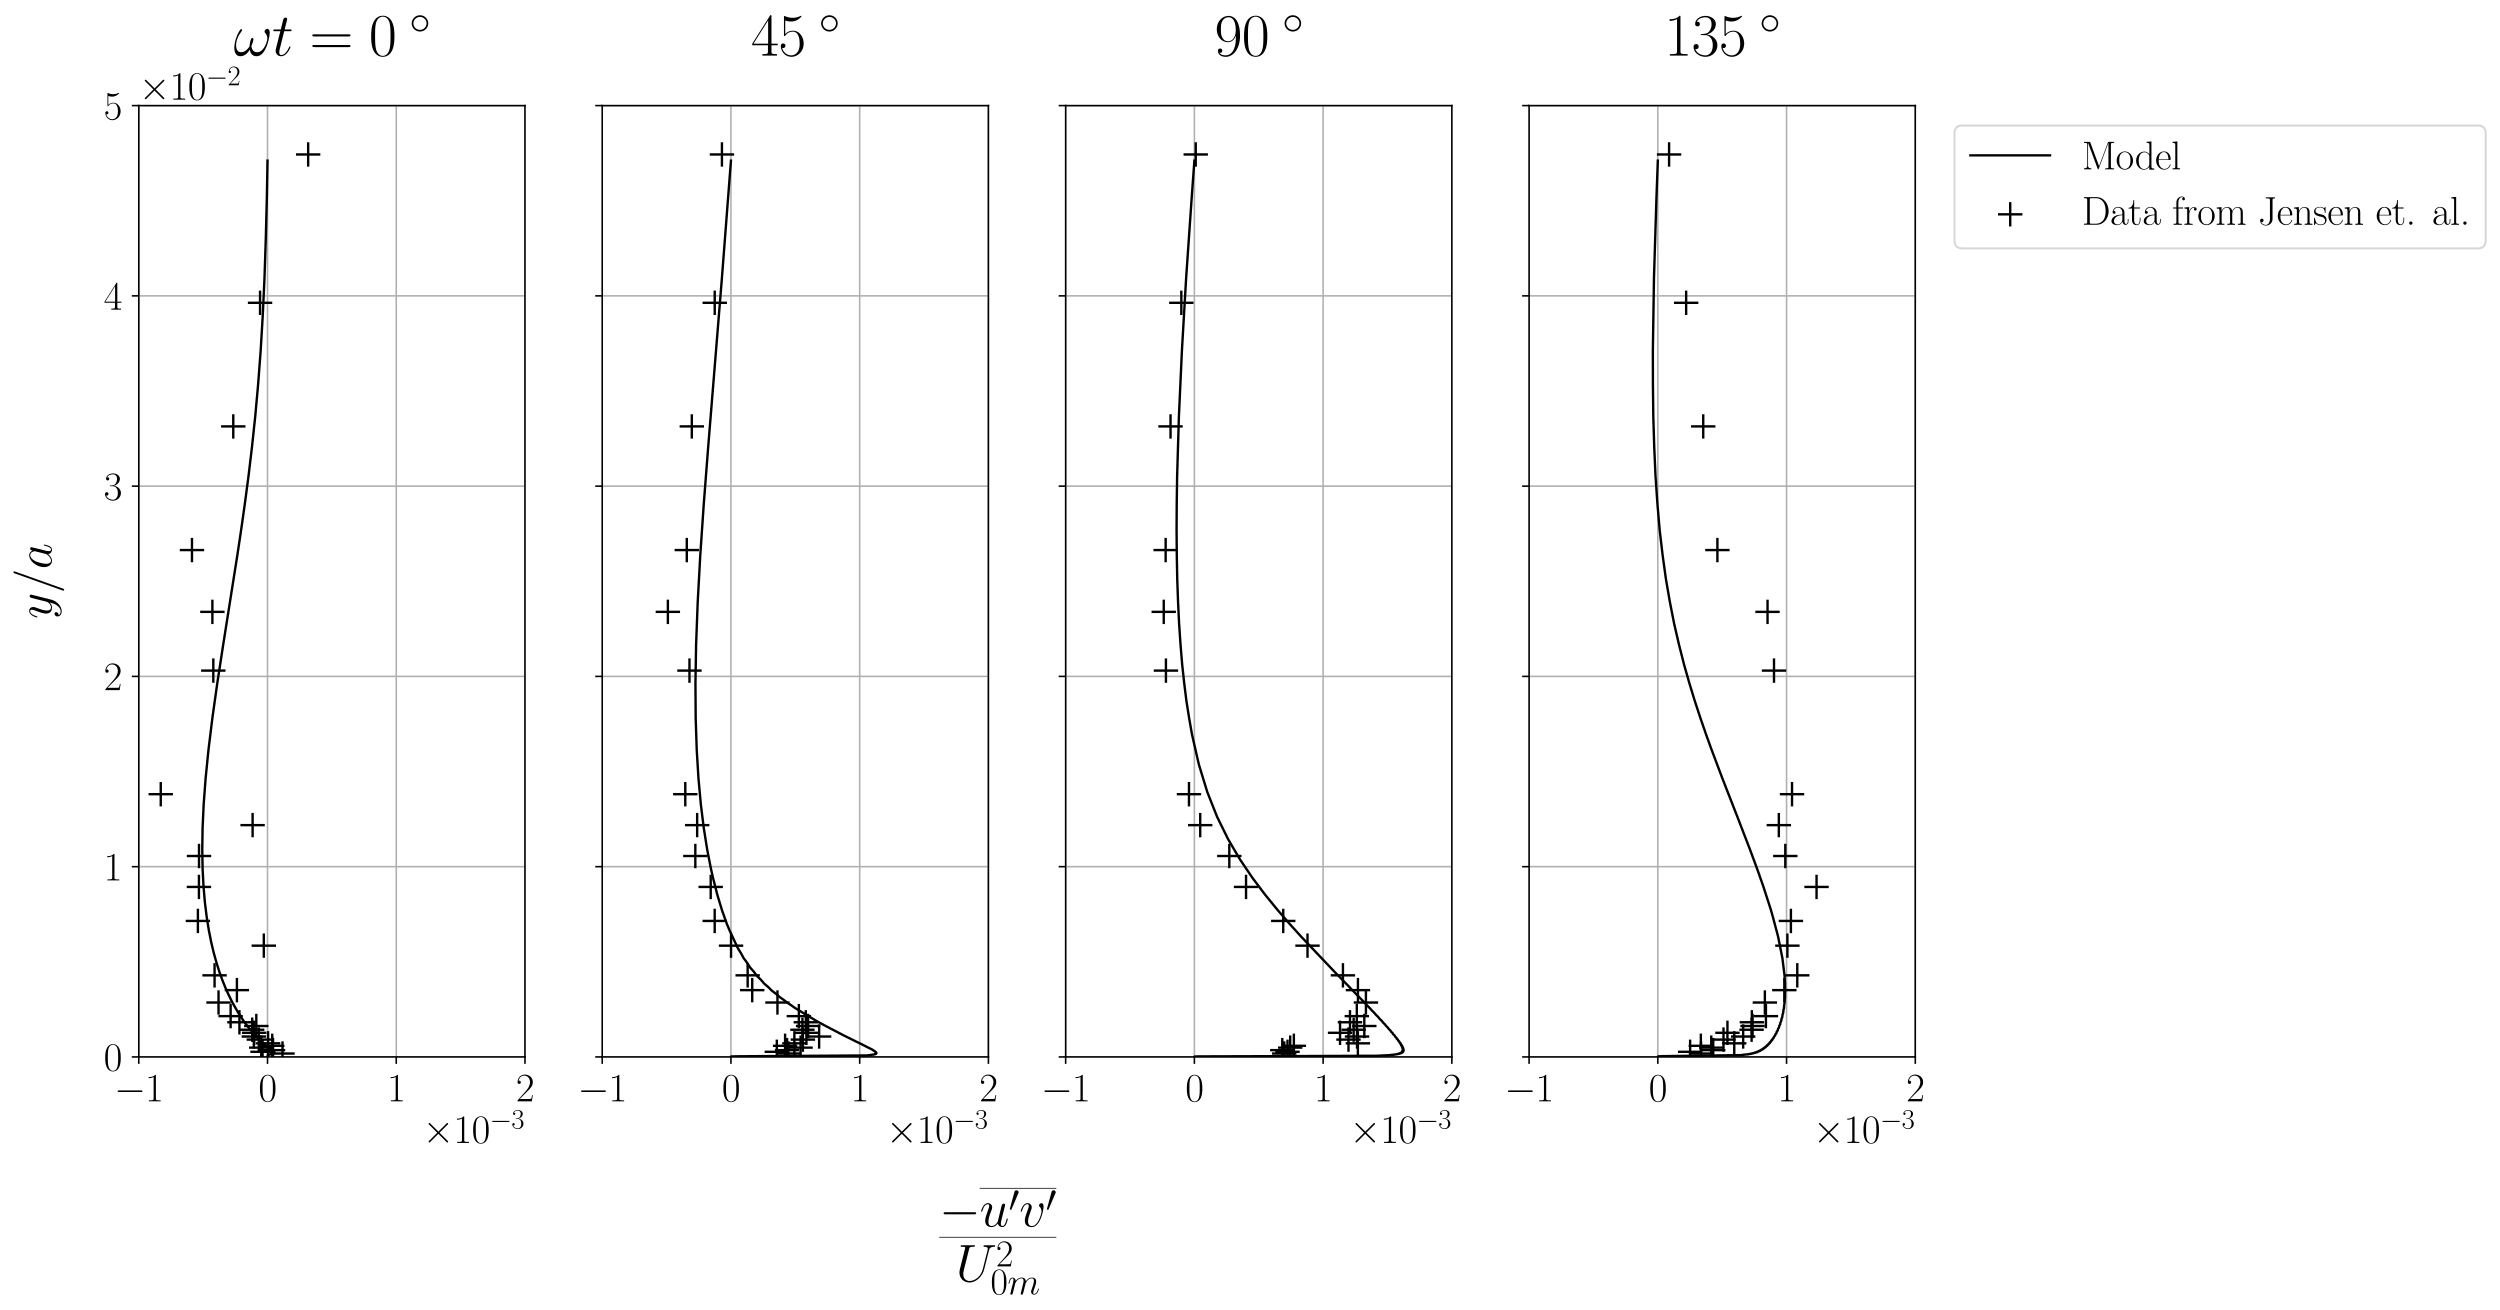 <?xml version="1.0" encoding="utf-8" standalone="no"?>
<!DOCTYPE svg PUBLIC "-//W3C//DTD SVG 1.1//EN"
  "http://www.w3.org/Graphics/SVG/1.1/DTD/svg11.dtd">
<svg xmlns:xlink="http://www.w3.org/1999/xlink" width="1256.397pt" height="658.523pt" viewBox="0 0 1256.397 658.523" xmlns="http://www.w3.org/2000/svg" version="1.1">
 <defs>
  <style type="text/css">*{stroke-linejoin: round; stroke-linecap: butt}</style>
 </defs>
 <g id="figure_1">
  <g id="patch_1">
   <path d="M 0 658.523 
L 1256.397 658.523 
L 1256.397 0 
L 0 0 
z
" style="fill: #ffffff"/>
  </g>
  <g id="axes_1">
   <g id="patch_2">
    <path d="M 69.745 531.159 
L 263.832 531.159 
L 263.832 53.079 
L 69.745 53.079 
z
" style="fill: #ffffff"/>
   </g>
   <g id="matplotlib.axis_1">
    <g id="xtick_1">
     <g id="line2d_1">
      <path d="M 69.745 531.159 
L 69.745 53.079 
" clip-path="url(#pc588f9db77)" style="fill: none; stroke: #b0b0b0; stroke-width: 0.8; stroke-linecap: square"/>
     </g>
     <g id="line2d_2">
      <defs>
       <path id="ma80cc2e1c3" d="M 0 0 
L 0 3.5 
" style="stroke: #000000; stroke-width: 0.8"/>
      </defs>
      <g>
       <use xlink:href="#ma80cc2e1c3" x="69.745" y="531.159" style="stroke: #000000; stroke-width: 0.8"/>
      </g>
     </g>
     <g id="text_1">
      <!-- $\mathdefault{−1}$ -->
      <g transform="translate(57.427 553.496) scale(0.2 -0.2)">
       <defs>
        <path id="CMSY10-0" d="M 4218 1472 
C 4326 1472 4442 1472 4442 1600 
C 4442 1728 4326 1728 4218 1728 
L 755 1728 
C 646 1728 531 1728 531 1600 
C 531 1472 646 1472 755 1472 
L 4218 1472 
z
" transform="scale(0.016)"/>
        <path id="CMR17-31" d="M 1702 4058 
C 1702 4192 1696 4192 1606 4192 
C 1357 3916 979 3827 621 3827 
C 602 3827 570 3827 563 3808 
C 557 3795 557 3782 557 3648 
C 755 3648 1088 3686 1344 3839 
L 1344 461 
C 1344 236 1331 160 781 160 
L 589 160 
L 589 0 
C 896 0 1216 0 1523 0 
C 1830 0 2150 0 2458 0 
L 2458 160 
L 2266 160 
C 1715 160 1702 230 1702 458 
L 1702 4058 
z
" transform="scale(0.016)"/>
       </defs>
       <use xlink:href="#CMSY10-0" transform="scale(0.996)"/>
       <use xlink:href="#CMR17-31" transform="translate(77.487 0) scale(0.996)"/>
      </g>
     </g>
    </g>
    <g id="xtick_2">
     <g id="line2d_3">
      <path d="M 134.44 531.159 
L 134.44 53.079 
" clip-path="url(#pc588f9db77)" style="fill: none; stroke: #b0b0b0; stroke-width: 0.8; stroke-linecap: square"/>
     </g>
     <g id="line2d_4">
      <g>
       <use xlink:href="#ma80cc2e1c3" x="134.44" y="531.159" style="stroke: #000000; stroke-width: 0.8"/>
      </g>
     </g>
     <g id="text_2">
      <!-- $\mathdefault{0}$ -->
      <g transform="translate(129.871 553.496) scale(0.2 -0.2)">
       <defs>
        <path id="CMR17-30" d="M 2688 2025 
C 2688 2416 2682 3080 2413 3591 
C 2176 4039 1798 4198 1466 4198 
C 1158 4198 768 4058 525 3597 
C 269 3118 243 2524 243 2025 
C 243 1661 250 1106 448 619 
C 723 -39 1216 -128 1466 -128 
C 1760 -128 2208 -7 2470 600 
C 2662 1042 2688 1559 2688 2025 
z
M 1466 -26 
C 1056 -26 813 325 723 812 
C 653 1188 653 1738 653 2096 
C 653 2588 653 2997 736 3387 
C 858 3929 1216 4096 1466 4096 
C 1728 4096 2067 3923 2189 3400 
C 2272 3036 2278 2607 2278 2096 
C 2278 1680 2278 1169 2202 792 
C 2067 95 1690 -26 1466 -26 
z
" transform="scale(0.016)"/>
       </defs>
       <use xlink:href="#CMR17-30" transform="scale(0.996)"/>
      </g>
     </g>
    </g>
    <g id="xtick_3">
     <g id="line2d_5">
      <path d="M 199.136 531.159 
L 199.136 53.079 
" clip-path="url(#pc588f9db77)" style="fill: none; stroke: #b0b0b0; stroke-width: 0.8; stroke-linecap: square"/>
     </g>
     <g id="line2d_6">
      <g>
       <use xlink:href="#ma80cc2e1c3" x="199.136" y="531.159" style="stroke: #000000; stroke-width: 0.8"/>
      </g>
     </g>
     <g id="text_3">
      <!-- $\mathdefault{1}$ -->
      <g transform="translate(194.567 553.496) scale(0.2 -0.2)">
       <use xlink:href="#CMR17-31" transform="scale(0.996)"/>
      </g>
     </g>
    </g>
    <g id="xtick_4">
     <g id="line2d_7">
      <path d="M 263.832 531.159 
L 263.832 53.079 
" clip-path="url(#pc588f9db77)" style="fill: none; stroke: #b0b0b0; stroke-width: 0.8; stroke-linecap: square"/>
     </g>
     <g id="line2d_8">
      <g>
       <use xlink:href="#ma80cc2e1c3" x="263.832" y="531.159" style="stroke: #000000; stroke-width: 0.8"/>
      </g>
     </g>
     <g id="text_4">
      <!-- $\mathdefault{2}$ -->
      <g transform="translate(259.263 553.496) scale(0.2 -0.2)">
       <defs>
        <path id="CMR17-32" d="M 2669 989 
L 2554 989 
C 2490 536 2438 459 2413 420 
C 2381 369 1920 369 1830 369 
L 602 369 
C 832 619 1280 1072 1824 1597 
C 2214 1967 2669 2402 2669 3035 
C 2669 3790 2067 4224 1395 4224 
C 691 4224 262 3604 262 3030 
C 262 2780 448 2748 525 2748 
C 589 2748 781 2787 781 3010 
C 781 3207 614 3264 525 3264 
C 486 3264 448 3258 422 3245 
C 544 3790 915 4058 1306 4058 
C 1862 4058 2227 3617 2227 3035 
C 2227 2479 1901 2000 1536 1584 
L 262 146 
L 262 0 
L 2515 0 
L 2669 989 
z
" transform="scale(0.016)"/>
       </defs>
       <use xlink:href="#CMR17-32" transform="scale(0.996)"/>
      </g>
     </g>
    </g>
    <g id="text_5">
     <!-- $\times\mathdefault{10^{−3}}\mathdefault{}$ -->
     <g transform="translate(212.381 574.375) scale(0.2 -0.2)">
      <defs>
       <path id="CMSY10-2" d="M 2490 1785 
L 1210 3059 
C 1133 3136 1120 3148 1069 3148 
C 1005 3148 941 3091 941 3020 
C 941 2976 954 2963 1024 2892 
L 2304 1606 
L 1024 320 
C 954 249 941 236 941 192 
C 941 121 1005 64 1069 64 
C 1120 64 1133 76 1210 153 
L 2483 1427 
L 3808 102 
C 3821 96 3866 64 3904 64 
C 3981 64 4032 121 4032 192 
C 4032 204 4032 230 4013 262 
C 4006 275 2989 1280 2669 1606 
L 3840 2777 
C 3872 2816 3968 2899 4000 2937 
C 4006 2950 4032 2976 4032 3020 
C 4032 3091 3981 3148 3904 3148 
C 3853 3148 3827 3123 3757 3052 
L 2490 1785 
z
" transform="scale(0.016)"/>
       <path id="CMR17-33" d="M 1414 2157 
C 1984 2157 2234 1662 2234 1090 
C 2234 320 1824 25 1453 25 
C 1114 25 563 194 390 693 
C 422 680 454 680 486 680 
C 640 680 755 782 755 948 
C 755 1133 614 1216 486 1216 
C 378 1216 211 1165 211 926 
C 211 335 787 -128 1466 -128 
C 2176 -128 2720 430 2720 1085 
C 2720 1707 2208 2157 1600 2227 
C 2086 2328 2554 2756 2554 3329 
C 2554 3820 2048 4179 1472 4179 
C 890 4179 378 3829 378 3329 
C 378 3110 544 3072 627 3072 
C 762 3072 877 3155 877 3321 
C 877 3486 762 3569 627 3569 
C 602 3569 570 3569 544 3557 
C 730 3959 1235 4032 1459 4032 
C 1683 4032 2106 3925 2106 3320 
C 2106 3143 2080 2828 1862 2550 
C 1670 2304 1453 2304 1242 2284 
C 1210 2284 1062 2269 1037 2269 
C 992 2263 966 2257 966 2208 
C 966 2163 973 2157 1101 2157 
L 1414 2157 
z
" transform="scale(0.016)"/>
      </defs>
      <use xlink:href="#CMSY10-2" transform="scale(0.996)"/>
      <use xlink:href="#CMR17-31" transform="translate(77.487 0) scale(0.996)"/>
      <use xlink:href="#CMR17-30" transform="translate(123.178 0) scale(0.996)"/>
      <use xlink:href="#CMSY10-0" transform="translate(168.868 36.154) scale(0.697)"/>
      <use xlink:href="#CMR17-33" transform="translate(223.109 36.154) scale(0.697)"/>
     </g>
    </g>
   </g>
   <g id="matplotlib.axis_2">
    <g id="ytick_1">
     <g id="line2d_9">
      <path d="M 69.745 531.159 
L 263.832 531.159 
" clip-path="url(#pc588f9db77)" style="fill: none; stroke: #b0b0b0; stroke-width: 0.8; stroke-linecap: square"/>
     </g>
     <g id="line2d_10">
      <defs>
       <path id="m8c258c4e34" d="M 0 0 
L -3.5 0 
" style="stroke: #000000; stroke-width: 0.8"/>
      </defs>
      <g>
       <use xlink:href="#m8c258c4e34" x="69.745" y="531.159" style="stroke: #000000; stroke-width: 0.8"/>
      </g>
     </g>
     <g id="text_6">
      <!-- $\mathdefault{0}$ -->
      <g transform="translate(52.107 538.077) scale(0.2 -0.2)">
       <use xlink:href="#CMR17-30" transform="scale(0.996)"/>
      </g>
     </g>
    </g>
    <g id="ytick_2">
     <g id="line2d_11">
      <path d="M 69.745 435.543 
L 263.832 435.543 
" clip-path="url(#pc588f9db77)" style="fill: none; stroke: #b0b0b0; stroke-width: 0.8; stroke-linecap: square"/>
     </g>
     <g id="line2d_12">
      <g>
       <use xlink:href="#m8c258c4e34" x="69.745" y="435.543" style="stroke: #000000; stroke-width: 0.8"/>
      </g>
     </g>
     <g id="text_7">
      <!-- $\mathdefault{1}$ -->
      <g transform="translate(52.107 442.461) scale(0.2 -0.2)">
       <use xlink:href="#CMR17-31" transform="scale(0.996)"/>
      </g>
     </g>
    </g>
    <g id="ytick_3">
     <g id="line2d_13">
      <path d="M 69.745 339.927 
L 263.832 339.927 
" clip-path="url(#pc588f9db77)" style="fill: none; stroke: #b0b0b0; stroke-width: 0.8; stroke-linecap: square"/>
     </g>
     <g id="line2d_14">
      <g>
       <use xlink:href="#m8c258c4e34" x="69.745" y="339.927" style="stroke: #000000; stroke-width: 0.8"/>
      </g>
     </g>
     <g id="text_8">
      <!-- $\mathdefault{2}$ -->
      <g transform="translate(52.107 346.845) scale(0.2 -0.2)">
       <use xlink:href="#CMR17-32" transform="scale(0.996)"/>
      </g>
     </g>
    </g>
    <g id="ytick_4">
     <g id="line2d_15">
      <path d="M 69.745 244.311 
L 263.832 244.311 
" clip-path="url(#pc588f9db77)" style="fill: none; stroke: #b0b0b0; stroke-width: 0.8; stroke-linecap: square"/>
     </g>
     <g id="line2d_16">
      <g>
       <use xlink:href="#m8c258c4e34" x="69.745" y="244.311" style="stroke: #000000; stroke-width: 0.8"/>
      </g>
     </g>
     <g id="text_9">
      <!-- $\mathdefault{3}$ -->
      <g transform="translate(52.107 251.229) scale(0.2 -0.2)">
       <use xlink:href="#CMR17-33" transform="scale(0.996)"/>
      </g>
     </g>
    </g>
    <g id="ytick_5">
     <g id="line2d_17">
      <path d="M 69.745 148.695 
L 263.832 148.695 
" clip-path="url(#pc588f9db77)" style="fill: none; stroke: #b0b0b0; stroke-width: 0.8; stroke-linecap: square"/>
     </g>
     <g id="line2d_18">
      <g>
       <use xlink:href="#m8c258c4e34" x="69.745" y="148.695" style="stroke: #000000; stroke-width: 0.8"/>
      </g>
     </g>
     <g id="text_10">
      <!-- $\mathdefault{4}$ -->
      <g transform="translate(52.107 155.613) scale(0.2 -0.2)">
       <defs>
        <path id="CMR17-34" d="M 2150 4122 
C 2150 4256 2144 4256 2029 4256 
L 128 1254 
L 128 1088 
L 1779 1088 
L 1779 457 
C 1779 224 1766 160 1318 160 
L 1197 160 
L 1197 0 
C 1402 0 1747 0 1965 0 
C 2182 0 2528 0 2733 0 
L 2733 160 
L 2611 160 
C 2163 160 2150 224 2150 457 
L 2150 1088 
L 2803 1088 
L 2803 1254 
L 2150 1254 
L 2150 4122 
z
M 1798 3703 
L 1798 1254 
L 256 1254 
L 1798 3703 
z
" transform="scale(0.016)"/>
       </defs>
       <use xlink:href="#CMR17-34" transform="scale(0.996)"/>
      </g>
     </g>
    </g>
    <g id="ytick_6">
     <g id="line2d_19">
      <path d="M 69.745 53.079 
L 263.832 53.079 
" clip-path="url(#pc588f9db77)" style="fill: none; stroke: #b0b0b0; stroke-width: 0.8; stroke-linecap: square"/>
     </g>
     <g id="line2d_20">
      <g>
       <use xlink:href="#m8c258c4e34" x="69.745" y="53.079" style="stroke: #000000; stroke-width: 0.8"/>
      </g>
     </g>
     <g id="text_11">
      <!-- $\mathdefault{5}$ -->
      <g transform="translate(52.107 59.997) scale(0.2 -0.2)">
       <defs>
        <path id="CMR17-35" d="M 730 3692 
C 794 3666 1056 3584 1325 3584 
C 1920 3584 2246 3911 2432 4100 
C 2432 4157 2432 4192 2394 4192 
C 2387 4192 2374 4192 2323 4163 
C 2099 4058 1837 3973 1517 3973 
C 1325 3973 1037 3999 723 4139 
C 653 4171 640 4171 634 4171 
C 602 4171 595 4164 595 4037 
L 595 2203 
C 595 2089 595 2057 659 2057 
C 691 2057 704 2070 736 2114 
C 941 2401 1222 2522 1542 2522 
C 1766 2522 2246 2382 2246 1289 
C 2246 1085 2246 715 2054 421 
C 1894 159 1645 25 1370 25 
C 947 25 518 320 403 814 
C 429 807 480 795 506 795 
C 589 795 749 840 749 1038 
C 749 1210 627 1280 506 1280 
C 358 1280 262 1190 262 1011 
C 262 454 704 -128 1382 -128 
C 2042 -128 2669 440 2669 1264 
C 2669 2030 2170 2624 1549 2624 
C 1222 2624 947 2503 730 2274 
L 730 3692 
z
" transform="scale(0.016)"/>
       </defs>
       <use xlink:href="#CMR17-35" transform="scale(0.996)"/>
      </g>
     </g>
    </g>
    <g id="text_12">
     <!-- $y/a$ -->
     <g transform="translate(25.88 311.009) rotate(-90) scale(0.25 -0.25)">
      <defs>
       <path id="CMMI12-79" d="M 1683 -700 
C 1510 -939 1261 -1152 947 -1152 
C 870 -1152 563 -1152 467 -889 
C 486 -895 518 -895 531 -895 
C 723 -895 851 -729 851 -582 
C 851 -435 730 -384 634 -384 
C 531 -384 307 -458 307 -759 
C 307 -1071 582 -1286 947 -1286 
C 1587 -1286 2234 -700 2413 6 
L 3040 2485 
C 3046 2517 3059 2556 3059 2594 
C 3059 2689 2982 2753 2886 2753 
C 2829 2753 2694 2727 2643 2535 
L 2170 658 
C 2138 543 2138 530 2086 460 
C 1958 281 1747 64 1440 64 
C 1082 64 1050 415 1050 588 
C 1050 952 1222 1443 1395 1903 
C 1466 2088 1504 2178 1504 2305 
C 1504 2574 1312 2816 998 2816 
C 410 2816 173 1890 173 1839 
C 173 1814 198 1782 243 1782 
C 301 1782 307 1807 333 1897 
C 486 2433 730 2689 979 2689 
C 1037 2689 1146 2689 1146 2478 
C 1146 2312 1075 2127 979 1884 
C 666 1047 666 837 666 683 
C 666 77 1101 -64 1421 -64 
C 1606 -64 1837 -6 2061 230 
L 2067 224 
C 1971 -147 1907 -392 1683 -700 
z
" transform="scale(0.016)"/>
       <path id="CMMI12-3d" d="M 2746 4562 
C 2746 4569 2784 4666 2784 4678 
C 2784 4755 2720 4800 2669 4800 
C 2637 4800 2579 4800 2528 4659 
L 384 -1363 
C 384 -1370 346 -1465 346 -1478 
C 346 -1555 410 -1600 461 -1600 
C 499 -1600 557 -1593 602 -1459 
L 2746 4562 
z
" transform="scale(0.016)"/>
       <path id="CMMI12-61" d="M 1926 760 
C 1894 651 1894 639 1805 517 
C 1664 338 1382 64 1082 64 
C 819 64 672 300 672 677 
C 672 1028 870 1743 992 2012 
C 1210 2459 1510 2689 1760 2689 
C 2182 2689 2266 2165 2266 2114 
C 2266 2108 2246 2024 2240 2012 
L 1926 760 
z
M 2336 2395 
C 2266 2561 2093 2816 1760 2816 
C 1037 2816 256 1884 256 939 
C 256 307 627 -64 1062 -64 
C 1414 -64 1715 211 1894 422 
C 1958 45 2259 -64 2451 -64 
C 2643 -64 2797 51 2912 281 
C 3014 498 3104 888 3104 913 
C 3104 945 3078 971 3040 971 
C 2982 971 2976 939 2950 843 
C 2854 466 2733 64 2470 64 
C 2285 64 2272 230 2272 358 
C 2272 505 2291 575 2349 824 
C 2394 984 2426 1124 2477 1309 
C 2714 2267 2771 2497 2771 2535 
C 2771 2625 2701 2695 2605 2695 
C 2400 2695 2349 2472 2336 2395 
z
" transform="scale(0.016)"/>
      </defs>
      <use xlink:href="#CMMI12-79" transform="scale(0.996)"/>
      <use xlink:href="#CMMI12-3d" transform="translate(51.139 0) scale(0.996)"/>
      <use xlink:href="#CMMI12-61" transform="translate(99.914 0) scale(0.996)"/>
     </g>
    </g>
    <g id="text_13">
     <!-- $\times\mathdefault{10^{−2}}\mathdefault{}$ -->
     <g transform="translate(69.745 50.079) scale(0.2 -0.2)">
      <use xlink:href="#CMSY10-2" transform="scale(0.996)"/>
      <use xlink:href="#CMR17-31" transform="translate(77.487 0) scale(0.996)"/>
      <use xlink:href="#CMR17-30" transform="translate(123.178 0) scale(0.996)"/>
      <use xlink:href="#CMSY10-0" transform="translate(168.868 36.154) scale(0.697)"/>
      <use xlink:href="#CMR17-32" transform="translate(223.109 36.154) scale(0.697)"/>
     </g>
    </g>
   </g>
   <g id="line2d_21">
    <path d="M 134.44 531.159 
L 134.548 530.339 
L 135.131 530.064 
L 136.039 529.857 
L 137.855 529.242 
L 138.096 529.1 
L 137.906 528.951 
L 137.95 528.794 
L 137.255 528.276 
L 136.732 527.885 
L 135.842 527.223 
L 134.436 526.176 
L 132.476 524.544 
L 130.249 522.46 
L 127.185 519.188 
L 124.291 515.625 
L 122.383 513.03 
L 119.695 508.924 
L 116.855 503.933 
L 114.67 499.495 
L 113.191 496.155 
L 111.715 492.472 
L 110.255 488.412 
L 108.829 483.936 
L 107.456 479.001 
L 106.158 473.56 
L 104.961 467.561 
L 103.894 460.947 
L 102.99 453.656 
L 102.287 445.617 
L 101.825 436.754 
L 101.65 426.983 
L 101.809 416.21 
L 102.351 404.333 
L 103.325 391.238 
L 104.774 376.802 
L 106.729 360.885 
L 109.201 343.338 
L 112.17 323.991 
L 119.26 279.146 
L 121.162 266.499 
L 123.043 253.22 
L 124.889 239.276 
L 126.635 224.636 
L 128.27 209.264 
L 129.725 193.123 
L 131.005 176.175 
L 132.059 158.379 
L 132.92 139.694 
L 133.568 120.074 
L 134.104 99.474 
L 134.44 80.726 
L 134.44 80.726 
" clip-path="url(#pc588f9db77)" style="fill: none; stroke: #000000; stroke-width: 1.2; stroke-linecap: square"/>
   </g>
   <g id="PathCollection_1">
    <defs>
     <path id="m81ace4f9aa" d="M -6.124 0 
L 6.124 0 
M 0 6.124 
L 0 -6.124 
" style="stroke: #000000; stroke-width: 1.2"/>
    </defs>
    <g clip-path="url(#pc588f9db77)">
     <use xlink:href="#m81ace4f9aa" x="141.977" y="529.45" style="stroke: #000000; stroke-width: 1.2"/>
     <use xlink:href="#m81ace4f9aa" x="131.95" y="528.58" style="stroke: #000000; stroke-width: 1.2"/>
     <use xlink:href="#m81ace4f9aa" x="137.222" y="527.742" style="stroke: #000000; stroke-width: 1.2"/>
     <use xlink:href="#m81ace4f9aa" x="131.286" y="526.499" style="stroke: #000000; stroke-width: 1.2"/>
     <use xlink:href="#m81ace4f9aa" x="136.818" y="525.567" style="stroke: #000000; stroke-width: 1.2"/>
     <use xlink:href="#m81ace4f9aa" x="134.731" y="524.325" style="stroke: #000000; stroke-width: 1.2"/>
     <use xlink:href="#m81ace4f9aa" x="130.057" y="522.461" style="stroke: #000000; stroke-width: 1.2"/>
     <use xlink:href="#m81ace4f9aa" x="127.566" y="520.907" style="stroke: #000000; stroke-width: 1.2"/>
     <use xlink:href="#m81ace4f9aa" x="127.761" y="519.044" style="stroke: #000000; stroke-width: 1.2"/>
     <use xlink:href="#m81ace4f9aa" x="126.742" y="517.49" style="stroke: #000000; stroke-width: 1.2"/>
     <use xlink:href="#m81ace4f9aa" x="128.812" y="515.627" style="stroke: #000000; stroke-width: 1.2"/>
     <use xlink:href="#m81ace4f9aa" x="120.321" y="513.763" style="stroke: #000000; stroke-width: 1.2"/>
     <use xlink:href="#m81ace4f9aa" x="115.905" y="510.656" style="stroke: #000000; stroke-width: 1.2"/>
     <use xlink:href="#m81ace4f9aa" x="109.824" y="503.822" style="stroke: #000000; stroke-width: 1.2"/>
     <use xlink:href="#m81ace4f9aa" x="119.059" y="497.609" style="stroke: #000000; stroke-width: 1.2"/>
     <use xlink:href="#m81ace4f9aa" x="107.834" y="490.154" style="stroke: #000000; stroke-width: 1.2"/>
     <use xlink:href="#m81ace4f9aa" x="132.58" y="475.243" style="stroke: #000000; stroke-width: 1.2"/>
     <use xlink:href="#m81ace4f9aa" x="99.456" y="462.817" style="stroke: #000000; stroke-width: 1.2"/>
     <use xlink:href="#m81ace4f9aa" x="99.974" y="445.732" style="stroke: #000000; stroke-width: 1.2"/>
     <use xlink:href="#m81ace4f9aa" x="100.006" y="430.2" style="stroke: #000000; stroke-width: 1.2"/>
     <use xlink:href="#m81ace4f9aa" x="126.952" y="414.667" style="stroke: #000000; stroke-width: 1.2"/>
     <use xlink:href="#m81ace4f9aa" x="80.791" y="399.135" style="stroke: #000000; stroke-width: 1.2"/>
     <use xlink:href="#m81ace4f9aa" x="107.203" y="337.007" style="stroke: #000000; stroke-width: 1.2"/>
     <use xlink:href="#m81ace4f9aa" x="106.734" y="307.496" style="stroke: #000000; stroke-width: 1.2"/>
     <use xlink:href="#m81ace4f9aa" x="96.48" y="276.431" style="stroke: #000000; stroke-width: 1.2"/>
     <use xlink:href="#m81ace4f9aa" x="117.231" y="214.303" style="stroke: #000000; stroke-width: 1.2"/>
     <use xlink:href="#m81ace4f9aa" x="130.688" y="152.174" style="stroke: #000000; stroke-width: 1.2"/>
     <use xlink:href="#m81ace4f9aa" x="154.868" y="77.62" style="stroke: #000000; stroke-width: 1.2"/>
    </g>
   </g>
   <g id="patch_3">
    <path d="M 69.745 531.159 
L 69.745 53.079 
" style="fill: none; stroke: #000000; stroke-width: 0.8; stroke-linejoin: miter; stroke-linecap: square"/>
   </g>
   <g id="patch_4">
    <path d="M 263.832 531.159 
L 263.832 53.079 
" style="fill: none; stroke: #000000; stroke-width: 0.8; stroke-linejoin: miter; stroke-linecap: square"/>
   </g>
   <g id="patch_5">
    <path d="M 69.745 531.159 
L 263.832 531.159 
" style="fill: none; stroke: #000000; stroke-width: 0.8; stroke-linejoin: miter; stroke-linecap: square"/>
   </g>
   <g id="patch_6">
    <path d="M 69.745 53.079 
L 263.832 53.079 
" style="fill: none; stroke: #000000; stroke-width: 0.8; stroke-linejoin: miter; stroke-linecap: square"/>
   </g>
   <g id="text_14">
    <!-- $\omega t = 0\:\unit{\degree}$ -->
    <g transform="translate(117.392 27.955) scale(0.3 -0.3)">
     <defs>
      <path id="CMMI12-21" d="M 3802 2395 
C 3802 2580 3750 2816 3526 2816 
C 3398 2816 3251 2657 3251 2529 
C 3251 2472 3277 2434 3328 2376 
C 3424 2268 3546 2096 3546 1797 
C 3546 1567 3405 1204 3302 1007 
C 3123 656 2829 357 2496 357 
C 2093 357 1939 615 1869 975 
C 1939 1143 2086 1560 2086 1728 
C 2086 1798 2061 1856 1978 1856 
C 1933 1856 1882 1831 1850 1779 
C 1760 1638 1677 1129 1683 994 
C 1562 756 1216 357 806 357 
C 378 357 262 733 262 1096 
C 262 1758 678 2338 794 2497 
C 858 2593 902 2657 902 2669 
C 902 2714 877 2784 819 2784 
C 717 2784 685 2701 634 2625 
C 307 2121 77 1414 77 803 
C 77 408 224 -64 704 -64 
C 1235 -64 1568 391 1702 634 
C 1754 275 1946 -64 2413 -64 
C 2899 -64 3206 363 3437 879 
C 3603 1249 3802 2045 3802 2395 
z
" transform="scale(0.016)"/>
      <path id="CMMI12-74" d="M 1286 2566 
L 1875 2566 
C 1997 2566 2061 2566 2061 2681 
C 2061 2752 2022 2752 1894 2752 
L 1331 2752 
L 1568 3692 
C 1594 3781 1594 3794 1594 3840 
C 1594 3943 1510 4000 1427 4000 
C 1376 4000 1229 3981 1178 3775 
L 928 2752 
L 326 2752 
C 198 2752 141 2752 141 2630 
C 141 2566 186 2566 307 2566 
L 877 2566 
L 454 881 
C 403 658 384 594 384 511 
C 384 211 595 -64 954 -64 
C 1600 -64 1946 868 1946 912 
C 1946 951 1920 970 1882 970 
C 1869 970 1843 970 1830 944 
C 1824 938 1818 931 1773 829 
C 1638 511 1344 64 973 64 
C 781 64 768 224 768 364 
C 768 370 768 492 787 568 
L 1286 2566 
z
" transform="scale(0.016)"/>
      <path id="CMR17-3d" d="M 4115 2017 
C 4211 2017 4307 2017 4307 2125 
C 4307 2240 4198 2240 4090 2240 
L 512 2240 
C 403 2240 294 2240 294 2125 
C 294 2017 390 2017 486 2017 
L 4115 2017 
z
M 4090 896 
C 4198 896 4307 896 4307 1011 
C 4307 1119 4211 1119 4115 1119 
L 486 1119 
C 390 1119 294 1119 294 1011 
C 294 896 403 896 512 896 
L 4090 896 
z
" transform="scale(0.016)"/>
      <path id="CMSY10-e" d="M 2842 1600 
C 2842 2277 2272 2828 1600 2828 
C 909 2828 352 2264 352 1600 
C 352 930 909 372 1600 372 
C 2272 372 2842 923 2842 1600 
z
M 1600 628 
C 1043 628 608 1070 608 1600 
C 608 2130 1050 2572 1600 2572 
C 2131 2572 2586 2142 2586 1600 
C 2586 1058 2131 628 1600 628 
z
" transform="scale(0.016)"/>
     </defs>
     <use xlink:href="#CMMI12-21" transform="scale(0.996)"/>
     <use xlink:href="#CMMI12-74" transform="translate(64.318 0) scale(0.996)"/>
     <use xlink:href="#CMR17-3d" transform="translate(127.219 0) scale(0.996)"/>
     <use xlink:href="#CMR17-30" transform="translate(226.607 0) scale(0.996)"/>
     <use xlink:href="#CMSY10-e" transform="translate(294.437 36.154) scale(0.697)"/>
    </g>
   </g>
  </g>
  <g id="axes_2">
   <g id="patch_7">
    <path d="M 302.649 531.159 
L 496.736 531.159 
L 496.736 53.079 
L 302.649 53.079 
z
" style="fill: #ffffff"/>
   </g>
   <g id="matplotlib.axis_3">
    <g id="xtick_5">
     <g id="line2d_22">
      <path d="M 302.649 531.159 
L 302.649 53.079 
" clip-path="url(#pe77743db46)" style="fill: none; stroke: #b0b0b0; stroke-width: 0.8; stroke-linecap: square"/>
     </g>
     <g id="line2d_23">
      <g>
       <use xlink:href="#ma80cc2e1c3" x="302.649" y="531.159" style="stroke: #000000; stroke-width: 0.8"/>
      </g>
     </g>
     <g id="text_15">
      <!-- $\mathdefault{−1}$ -->
      <g transform="translate(290.331 553.496) scale(0.2 -0.2)">
       <use xlink:href="#CMSY10-0" transform="scale(0.996)"/>
       <use xlink:href="#CMR17-31" transform="translate(77.487 0) scale(0.996)"/>
      </g>
     </g>
    </g>
    <g id="xtick_6">
     <g id="line2d_24">
      <path d="M 367.345 531.159 
L 367.345 53.079 
" clip-path="url(#pe77743db46)" style="fill: none; stroke: #b0b0b0; stroke-width: 0.8; stroke-linecap: square"/>
     </g>
     <g id="line2d_25">
      <g>
       <use xlink:href="#ma80cc2e1c3" x="367.345" y="531.159" style="stroke: #000000; stroke-width: 0.8"/>
      </g>
     </g>
     <g id="text_16">
      <!-- $\mathdefault{0}$ -->
      <g transform="translate(362.776 553.496) scale(0.2 -0.2)">
       <use xlink:href="#CMR17-30" transform="scale(0.996)"/>
      </g>
     </g>
    </g>
    <g id="xtick_7">
     <g id="line2d_26">
      <path d="M 432.04 531.159 
L 432.04 53.079 
" clip-path="url(#pe77743db46)" style="fill: none; stroke: #b0b0b0; stroke-width: 0.8; stroke-linecap: square"/>
     </g>
     <g id="line2d_27">
      <g>
       <use xlink:href="#ma80cc2e1c3" x="432.04" y="531.159" style="stroke: #000000; stroke-width: 0.8"/>
      </g>
     </g>
     <g id="text_17">
      <!-- $\mathdefault{1}$ -->
      <g transform="translate(427.471 553.496) scale(0.2 -0.2)">
       <use xlink:href="#CMR17-31" transform="scale(0.996)"/>
      </g>
     </g>
    </g>
    <g id="xtick_8">
     <g id="line2d_28">
      <path d="M 496.736 531.159 
L 496.736 53.079 
" clip-path="url(#pe77743db46)" style="fill: none; stroke: #b0b0b0; stroke-width: 0.8; stroke-linecap: square"/>
     </g>
     <g id="line2d_29">
      <g>
       <use xlink:href="#ma80cc2e1c3" x="496.736" y="531.159" style="stroke: #000000; stroke-width: 0.8"/>
      </g>
     </g>
     <g id="text_18">
      <!-- $\mathdefault{2}$ -->
      <g transform="translate(492.167 553.496) scale(0.2 -0.2)">
       <use xlink:href="#CMR17-32" transform="scale(0.996)"/>
      </g>
     </g>
    </g>
    <g id="text_19">
     <!-- $\times\mathdefault{10^{−3}}\mathdefault{}$ -->
     <g transform="translate(445.286 574.375) scale(0.2 -0.2)">
      <use xlink:href="#CMSY10-2" transform="scale(0.996)"/>
      <use xlink:href="#CMR17-31" transform="translate(77.487 0) scale(0.996)"/>
      <use xlink:href="#CMR17-30" transform="translate(123.178 0) scale(0.996)"/>
      <use xlink:href="#CMSY10-0" transform="translate(168.868 36.154) scale(0.697)"/>
      <use xlink:href="#CMR17-33" transform="translate(223.109 36.154) scale(0.697)"/>
     </g>
    </g>
   </g>
   <g id="matplotlib.axis_4">
    <g id="ytick_7">
     <g id="line2d_30">
      <path d="M 302.649 531.159 
L 496.736 531.159 
" clip-path="url(#pe77743db46)" style="fill: none; stroke: #b0b0b0; stroke-width: 0.8; stroke-linecap: square"/>
     </g>
     <g id="line2d_31">
      <g>
       <use xlink:href="#m8c258c4e34" x="302.649" y="531.159" style="stroke: #000000; stroke-width: 0.8"/>
      </g>
     </g>
    </g>
    <g id="ytick_8">
     <g id="line2d_32">
      <path d="M 302.649 435.543 
L 496.736 435.543 
" clip-path="url(#pe77743db46)" style="fill: none; stroke: #b0b0b0; stroke-width: 0.8; stroke-linecap: square"/>
     </g>
     <g id="line2d_33">
      <g>
       <use xlink:href="#m8c258c4e34" x="302.649" y="435.543" style="stroke: #000000; stroke-width: 0.8"/>
      </g>
     </g>
    </g>
    <g id="ytick_9">
     <g id="line2d_34">
      <path d="M 302.649 339.927 
L 496.736 339.927 
" clip-path="url(#pe77743db46)" style="fill: none; stroke: #b0b0b0; stroke-width: 0.8; stroke-linecap: square"/>
     </g>
     <g id="line2d_35">
      <g>
       <use xlink:href="#m8c258c4e34" x="302.649" y="339.927" style="stroke: #000000; stroke-width: 0.8"/>
      </g>
     </g>
    </g>
    <g id="ytick_10">
     <g id="line2d_36">
      <path d="M 302.649 244.311 
L 496.736 244.311 
" clip-path="url(#pe77743db46)" style="fill: none; stroke: #b0b0b0; stroke-width: 0.8; stroke-linecap: square"/>
     </g>
     <g id="line2d_37">
      <g>
       <use xlink:href="#m8c258c4e34" x="302.649" y="244.311" style="stroke: #000000; stroke-width: 0.8"/>
      </g>
     </g>
    </g>
    <g id="ytick_11">
     <g id="line2d_38">
      <path d="M 302.649 148.695 
L 496.736 148.695 
" clip-path="url(#pe77743db46)" style="fill: none; stroke: #b0b0b0; stroke-width: 0.8; stroke-linecap: square"/>
     </g>
     <g id="line2d_39">
      <g>
       <use xlink:href="#m8c258c4e34" x="302.649" y="148.695" style="stroke: #000000; stroke-width: 0.8"/>
      </g>
     </g>
    </g>
    <g id="ytick_12">
     <g id="line2d_40">
      <path d="M 302.649 53.079 
L 496.736 53.079 
" clip-path="url(#pe77743db46)" style="fill: none; stroke: #b0b0b0; stroke-width: 0.8; stroke-linecap: square"/>
     </g>
     <g id="line2d_41">
      <g>
       <use xlink:href="#m8c258c4e34" x="302.649" y="53.079" style="stroke: #000000; stroke-width: 0.8"/>
      </g>
     </g>
    </g>
   </g>
   <g id="line2d_42">
    <path d="M 367.345 531.159 
L 367.353 531.013 
L 367.457 530.959 
L 368.016 530.903 
L 371.66 530.844 
L 435.838 530.422 
L 439.755 529.857 
L 439.683 529.746 
L 440.226 529.629 
L 440.057 529.506 
L 440.442 529.377 
L 440.19 529.242 
L 440.437 529.1 
L 440.116 528.951 
L 440.239 528.794 
L 439.859 528.63 
L 439.871 528.457 
L 439.436 528.276 
L 439.347 528.085 
L 438.863 527.885 
L 438.678 527.675 
L 437.87 527.223 
L 436.296 526.457 
L 435.164 525.881 
L 433.264 524.903 
L 430.087 523.355 
L 424.073 520.387 
L 414.946 515.625 
L 410.186 513.03 
L 399.5 506.55 
L 397.747 505.273 
L 395.66 503.933 
L 393.9 502.525 
L 391.765 501.047 
L 390.03 499.495 
L 387.884 497.866 
L 386.203 496.155 
L 384.086 494.359 
L 382.478 492.472 
L 380.434 490.492 
L 378.904 488.412 
L 376.974 486.229 
L 375.517 483.936 
L 373.734 481.529 
L 372.347 479.001 
L 370.72 476.347 
L 366.643 467.561 
L 365.29 464.335 
L 362.828 457.391 
L 360.516 449.735 
L 358.357 441.294 
L 357.322 436.754 
L 355.409 426.983 
L 353.699 416.21 
L 352.225 404.333 
L 351.026 391.238 
L 350.143 376.802 
L 349.622 360.885 
L 349.505 343.338 
L 349.832 323.991 
L 350.633 302.662 
L 351.922 279.146 
L 353.691 253.22 
L 355.903 224.636 
L 362.807 139.694 
L 367.345 80.726 
L 367.345 80.726 
" clip-path="url(#pe77743db46)" style="fill: none; stroke: #000000; stroke-width: 1.2; stroke-linecap: square"/>
   </g>
   <g id="PathCollection_2">
    <g clip-path="url(#pe77743db46)">
     <use xlink:href="#m81ace4f9aa" x="396.231" y="529.45" style="stroke: #000000; stroke-width: 1.2"/>
     <use xlink:href="#m81ace4f9aa" x="390.393" y="528.58" style="stroke: #000000; stroke-width: 1.2"/>
     <use xlink:href="#m81ace4f9aa" x="395.552" y="527.742" style="stroke: #000000; stroke-width: 1.2"/>
     <use xlink:href="#m81ace4f9aa" x="402.345" y="526.499" style="stroke: #000000; stroke-width: 1.2"/>
     <use xlink:href="#m81ace4f9aa" x="394.549" y="525.567" style="stroke: #000000; stroke-width: 1.2"/>
     <use xlink:href="#m81ace4f9aa" x="399.223" y="524.325" style="stroke: #000000; stroke-width: 1.2"/>
     <use xlink:href="#m81ace4f9aa" x="403.493" y="522.461" style="stroke: #000000; stroke-width: 1.2"/>
     <use xlink:href="#m81ace4f9aa" x="411.661" y="520.907" style="stroke: #000000; stroke-width: 1.2"/>
     <use xlink:href="#m81ace4f9aa" x="405.273" y="519.044" style="stroke: #000000; stroke-width: 1.2"/>
     <use xlink:href="#m81ace4f9aa" x="403.267" y="517.49" style="stroke: #000000; stroke-width: 1.2"/>
     <use xlink:href="#m81ace4f9aa" x="406.114" y="515.627" style="stroke: #000000; stroke-width: 1.2"/>
     <use xlink:href="#m81ace4f9aa" x="404.965" y="513.763" style="stroke: #000000; stroke-width: 1.2"/>
     <use xlink:href="#m81ace4f9aa" x="401.472" y="510.656" style="stroke: #000000; stroke-width: 1.2"/>
     <use xlink:href="#m81ace4f9aa" x="390.716" y="503.822" style="stroke: #000000; stroke-width: 1.2"/>
     <use xlink:href="#m81ace4f9aa" x="378.036" y="497.609" style="stroke: #000000; stroke-width: 1.2"/>
     <use xlink:href="#m81ace4f9aa" x="375.739" y="490.154" style="stroke: #000000; stroke-width: 1.2"/>
     <use xlink:href="#m81ace4f9aa" x="367.393" y="475.243" style="stroke: #000000; stroke-width: 1.2"/>
     <use xlink:href="#m81ace4f9aa" x="359.177" y="462.817" style="stroke: #000000; stroke-width: 1.2"/>
     <use xlink:href="#m81ace4f9aa" x="357.171" y="445.732" style="stroke: #000000; stroke-width: 1.2"/>
     <use xlink:href="#m81ace4f9aa" x="349.44" y="430.2" style="stroke: #000000; stroke-width: 1.2"/>
     <use xlink:href="#m81ace4f9aa" x="350.362" y="414.667" style="stroke: #000000; stroke-width: 1.2"/>
     <use xlink:href="#m81ace4f9aa" x="344.394" y="399.135" style="stroke: #000000; stroke-width: 1.2"/>
     <use xlink:href="#m81ace4f9aa" x="346.497" y="337.007" style="stroke: #000000; stroke-width: 1.2"/>
     <use xlink:href="#m81ace4f9aa" x="335.644" y="307.496" style="stroke: #000000; stroke-width: 1.2"/>
     <use xlink:href="#m81ace4f9aa" x="345.154" y="276.431" style="stroke: #000000; stroke-width: 1.2"/>
     <use xlink:href="#m81ace4f9aa" x="347.677" y="214.303" style="stroke: #000000; stroke-width: 1.2"/>
     <use xlink:href="#m81ace4f9aa" x="359.193" y="152.174" style="stroke: #000000; stroke-width: 1.2"/>
     <use xlink:href="#m81ace4f9aa" x="362.816" y="77.62" style="stroke: #000000; stroke-width: 1.2"/>
    </g>
   </g>
   <g id="patch_8">
    <path d="M 302.649 531.159 
L 302.649 53.079 
" style="fill: none; stroke: #000000; stroke-width: 0.8; stroke-linejoin: miter; stroke-linecap: square"/>
   </g>
   <g id="patch_9">
    <path d="M 496.736 531.159 
L 496.736 53.079 
" style="fill: none; stroke: #000000; stroke-width: 0.8; stroke-linejoin: miter; stroke-linecap: square"/>
   </g>
   <g id="patch_10">
    <path d="M 302.649 531.159 
L 496.736 531.159 
" style="fill: none; stroke: #000000; stroke-width: 0.8; stroke-linejoin: miter; stroke-linecap: square"/>
   </g>
   <g id="patch_11">
    <path d="M 302.649 53.079 
L 496.736 53.079 
" style="fill: none; stroke: #000000; stroke-width: 0.8; stroke-linejoin: miter; stroke-linecap: square"/>
   </g>
   <g id="text_20">
    <!-- $45\:\unit{\degree}$ -->
    <g transform="translate(377.434 27.955) scale(0.3 -0.3)">
     <use xlink:href="#CMR17-34" transform="scale(0.996)"/>
     <use xlink:href="#CMR17-35" transform="translate(45.69 0) scale(0.996)"/>
     <use xlink:href="#CMSY10-e" transform="translate(113.52 36.154) scale(0.697)"/>
    </g>
   </g>
  </g>
  <g id="axes_3">
   <g id="patch_12">
    <path d="M 535.553 531.159 
L 729.64 531.159 
L 729.64 53.079 
L 535.553 53.079 
z
" style="fill: #ffffff"/>
   </g>
   <g id="matplotlib.axis_5">
    <g id="xtick_9">
     <g id="line2d_43">
      <path d="M 535.553 531.159 
L 535.553 53.079 
" clip-path="url(#peff7e09b47)" style="fill: none; stroke: #b0b0b0; stroke-width: 0.8; stroke-linecap: square"/>
     </g>
     <g id="line2d_44">
      <g>
       <use xlink:href="#ma80cc2e1c3" x="535.553" y="531.159" style="stroke: #000000; stroke-width: 0.8"/>
      </g>
     </g>
     <g id="text_21">
      <!-- $\mathdefault{−1}$ -->
      <g transform="translate(523.236 553.496) scale(0.2 -0.2)">
       <use xlink:href="#CMSY10-0" transform="scale(0.996)"/>
       <use xlink:href="#CMR17-31" transform="translate(77.487 0) scale(0.996)"/>
      </g>
     </g>
    </g>
    <g id="xtick_10">
     <g id="line2d_45">
      <path d="M 600.249 531.159 
L 600.249 53.079 
" clip-path="url(#peff7e09b47)" style="fill: none; stroke: #b0b0b0; stroke-width: 0.8; stroke-linecap: square"/>
     </g>
     <g id="line2d_46">
      <g>
       <use xlink:href="#ma80cc2e1c3" x="600.249" y="531.159" style="stroke: #000000; stroke-width: 0.8"/>
      </g>
     </g>
     <g id="text_22">
      <!-- $\mathdefault{0}$ -->
      <g transform="translate(595.68 553.496) scale(0.2 -0.2)">
       <use xlink:href="#CMR17-30" transform="scale(0.996)"/>
      </g>
     </g>
    </g>
    <g id="xtick_11">
     <g id="line2d_47">
      <path d="M 664.945 531.159 
L 664.945 53.079 
" clip-path="url(#peff7e09b47)" style="fill: none; stroke: #b0b0b0; stroke-width: 0.8; stroke-linecap: square"/>
     </g>
     <g id="line2d_48">
      <g>
       <use xlink:href="#ma80cc2e1c3" x="664.945" y="531.159" style="stroke: #000000; stroke-width: 0.8"/>
      </g>
     </g>
     <g id="text_23">
      <!-- $\mathdefault{1}$ -->
      <g transform="translate(660.376 553.496) scale(0.2 -0.2)">
       <use xlink:href="#CMR17-31" transform="scale(0.996)"/>
      </g>
     </g>
    </g>
    <g id="xtick_12">
     <g id="line2d_49">
      <path d="M 729.64 531.159 
L 729.64 53.079 
" clip-path="url(#peff7e09b47)" style="fill: none; stroke: #b0b0b0; stroke-width: 0.8; stroke-linecap: square"/>
     </g>
     <g id="line2d_50">
      <g>
       <use xlink:href="#ma80cc2e1c3" x="729.64" y="531.159" style="stroke: #000000; stroke-width: 0.8"/>
      </g>
     </g>
     <g id="text_24">
      <!-- $\mathdefault{2}$ -->
      <g transform="translate(725.071 553.496) scale(0.2 -0.2)">
       <use xlink:href="#CMR17-32" transform="scale(0.996)"/>
      </g>
     </g>
    </g>
    <g id="text_25">
     <!-- $\times\mathdefault{10^{−3}}\mathdefault{}$ -->
     <g transform="translate(678.19 574.375) scale(0.2 -0.2)">
      <use xlink:href="#CMSY10-2" transform="scale(0.996)"/>
      <use xlink:href="#CMR17-31" transform="translate(77.487 0) scale(0.996)"/>
      <use xlink:href="#CMR17-30" transform="translate(123.178 0) scale(0.996)"/>
      <use xlink:href="#CMSY10-0" transform="translate(168.868 36.154) scale(0.697)"/>
      <use xlink:href="#CMR17-33" transform="translate(223.109 36.154) scale(0.697)"/>
     </g>
    </g>
   </g>
   <g id="matplotlib.axis_6">
    <g id="ytick_13">
     <g id="line2d_51">
      <path d="M 535.553 531.159 
L 729.64 531.159 
" clip-path="url(#peff7e09b47)" style="fill: none; stroke: #b0b0b0; stroke-width: 0.8; stroke-linecap: square"/>
     </g>
     <g id="line2d_52">
      <g>
       <use xlink:href="#m8c258c4e34" x="535.553" y="531.159" style="stroke: #000000; stroke-width: 0.8"/>
      </g>
     </g>
    </g>
    <g id="ytick_14">
     <g id="line2d_53">
      <path d="M 535.553 435.543 
L 729.64 435.543 
" clip-path="url(#peff7e09b47)" style="fill: none; stroke: #b0b0b0; stroke-width: 0.8; stroke-linecap: square"/>
     </g>
     <g id="line2d_54">
      <g>
       <use xlink:href="#m8c258c4e34" x="535.553" y="435.543" style="stroke: #000000; stroke-width: 0.8"/>
      </g>
     </g>
    </g>
    <g id="ytick_15">
     <g id="line2d_55">
      <path d="M 535.553 339.927 
L 729.64 339.927 
" clip-path="url(#peff7e09b47)" style="fill: none; stroke: #b0b0b0; stroke-width: 0.8; stroke-linecap: square"/>
     </g>
     <g id="line2d_56">
      <g>
       <use xlink:href="#m8c258c4e34" x="535.553" y="339.927" style="stroke: #000000; stroke-width: 0.8"/>
      </g>
     </g>
    </g>
    <g id="ytick_16">
     <g id="line2d_57">
      <path d="M 535.553 244.311 
L 729.64 244.311 
" clip-path="url(#peff7e09b47)" style="fill: none; stroke: #b0b0b0; stroke-width: 0.8; stroke-linecap: square"/>
     </g>
     <g id="line2d_58">
      <g>
       <use xlink:href="#m8c258c4e34" x="535.553" y="244.311" style="stroke: #000000; stroke-width: 0.8"/>
      </g>
     </g>
    </g>
    <g id="ytick_17">
     <g id="line2d_59">
      <path d="M 535.553 148.695 
L 729.64 148.695 
" clip-path="url(#peff7e09b47)" style="fill: none; stroke: #b0b0b0; stroke-width: 0.8; stroke-linecap: square"/>
     </g>
     <g id="line2d_60">
      <g>
       <use xlink:href="#m8c258c4e34" x="535.553" y="148.695" style="stroke: #000000; stroke-width: 0.8"/>
      </g>
     </g>
    </g>
    <g id="ytick_18">
     <g id="line2d_61">
      <path d="M 535.553 53.079 
L 729.64 53.079 
" clip-path="url(#peff7e09b47)" style="fill: none; stroke: #b0b0b0; stroke-width: 0.8; stroke-linecap: square"/>
     </g>
     <g id="line2d_62">
      <g>
       <use xlink:href="#m8c258c4e34" x="535.553" y="53.079" style="stroke: #000000; stroke-width: 0.8"/>
      </g>
     </g>
    </g>
   </g>
   <g id="line2d_63">
    <path d="M 600.249 531.159 
L 600.268 531.013 
L 600.55 530.959 
L 602.347 530.903 
L 640.456 530.782 
L 692.75 530.577 
L 693.507 530.501 
L 698.794 530.252 
L 698.818 530.16 
L 700.629 530.064 
L 700.525 529.963 
L 702.061 529.857 
L 701.847 529.746 
L 703.153 529.629 
L 702.854 529.506 
L 703.967 529.377 
L 703.606 529.242 
L 704.555 529.1 
L 704.153 528.951 
L 704.964 528.794 
L 704.534 528.63 
L 705.225 528.457 
L 704.778 528.276 
L 705.364 528.085 
L 704.904 527.885 
L 705.397 527.675 
L 704.928 527.455 
L 705.336 527.223 
L 704.858 526.98 
L 705.188 526.725 
L 704.701 526.457 
L 704.956 526.176 
L 704.458 525.881 
L 704.643 525.57 
L 704.13 525.245 
L 704.247 524.903 
L 703.717 524.544 
L 703.765 524.167 
L 703.213 523.771 
L 703.193 523.355 
L 702.616 522.919 
L 702.526 522.46 
L 701.918 521.979 
L 701.757 521.474 
L 701.112 520.944 
L 700.876 520.387 
L 700.19 519.802 
L 699.874 519.188 
L 699.141 518.543 
L 698.74 517.866 
L 697.952 517.155 
L 697.461 516.408 
L 696.61 515.625 
L 696.022 514.802 
L 695.1 513.937 
L 694.407 513.03 
L 693.405 512.077 
L 692.599 511.077 
L 691.507 510.027 
L 690.578 508.924 
L 689.386 507.766 
L 688.325 506.55 
L 687.021 505.273 
L 685.818 503.933 
L 681.464 499.495 
L 676.524 494.359 
L 670.699 488.412 
L 653.831 470.634 
L 648.137 464.335 
L 642.12 457.391 
L 635.867 449.735 
L 629.507 441.294 
L 623.213 431.988 
L 617.187 421.728 
L 611.628 410.416 
L 606.7 397.945 
L 602.498 384.196 
L 599.03 369.038 
L 597.607 360.885 
L 596.251 352.325 
L 595.134 343.338 
L 594.11 333.9 
L 593.288 323.991 
L 592.576 313.586 
L 592.048 302.662 
L 591.638 291.19 
L 591.408 279.146 
L 591.301 266.499 
L 591.374 253.22 
L 591.574 239.276 
L 592.468 209.264 
L 593.984 176.175 
L 596.106 139.694 
L 598.889 99.474 
L 600.249 80.726 
L 600.249 80.726 
" clip-path="url(#peff7e09b47)" style="fill: none; stroke: #000000; stroke-width: 1.2; stroke-linecap: square"/>
   </g>
   <g id="PathCollection_3">
    <g clip-path="url(#peff7e09b47)">
     <use xlink:href="#m81ace4f9aa" x="645.407" y="529.45" style="stroke: #000000; stroke-width: 1.2"/>
     <use xlink:href="#m81ace4f9aa" x="647.056" y="528.58" style="stroke: #000000; stroke-width: 1.2"/>
     <use xlink:href="#m81ace4f9aa" x="644.42" y="527.742" style="stroke: #000000; stroke-width: 1.2"/>
     <use xlink:href="#m81ace4f9aa" x="648.399" y="526.499" style="stroke: #000000; stroke-width: 1.2"/>
     <use xlink:href="#m81ace4f9aa" x="650.243" y="525.567" style="stroke: #000000; stroke-width: 1.2"/>
     <use xlink:href="#m81ace4f9aa" x="682.413" y="524.325" style="stroke: #000000; stroke-width: 1.2"/>
     <use xlink:href="#m81ace4f9aa" x="677.69" y="522.461" style="stroke: #000000; stroke-width: 1.2"/>
     <use xlink:href="#m81ace4f9aa" x="681.976" y="520.907" style="stroke: #000000; stroke-width: 1.2"/>
     <use xlink:href="#m81ace4f9aa" x="673.452" y="519.044" style="stroke: #000000; stroke-width: 1.2"/>
     <use xlink:href="#m81ace4f9aa" x="680.294" y="517.49" style="stroke: #000000; stroke-width: 1.2"/>
     <use xlink:href="#m81ace4f9aa" x="685.647" y="515.627" style="stroke: #000000; stroke-width: 1.2"/>
     <use xlink:href="#m81ace4f9aa" x="678.45" y="513.763" style="stroke: #000000; stroke-width: 1.2"/>
     <use xlink:href="#m81ace4f9aa" x="681.879" y="510.656" style="stroke: #000000; stroke-width: 1.2"/>
     <use xlink:href="#m81ace4f9aa" x="686.456" y="503.822" style="stroke: #000000; stroke-width: 1.2"/>
     <use xlink:href="#m81ace4f9aa" x="682.445" y="497.609" style="stroke: #000000; stroke-width: 1.2"/>
     <use xlink:href="#m81ace4f9aa" x="674.908" y="490.154" style="stroke: #000000; stroke-width: 1.2"/>
     <use xlink:href="#m81ace4f9aa" x="657.1" y="475.243" style="stroke: #000000; stroke-width: 1.2"/>
     <use xlink:href="#m81ace4f9aa" x="644.905" y="462.817" style="stroke: #000000; stroke-width: 1.2"/>
     <use xlink:href="#m81ace4f9aa" x="626.208" y="445.732" style="stroke: #000000; stroke-width: 1.2"/>
     <use xlink:href="#m81ace4f9aa" x="617.798" y="430.2" style="stroke: #000000; stroke-width: 1.2"/>
     <use xlink:href="#m81ace4f9aa" x="603.177" y="414.667" style="stroke: #000000; stroke-width: 1.2"/>
     <use xlink:href="#m81ace4f9aa" x="597.532" y="399.135" style="stroke: #000000; stroke-width: 1.2"/>
     <use xlink:href="#m81ace4f9aa" x="585.951" y="337.007" style="stroke: #000000; stroke-width: 1.2"/>
     <use xlink:href="#m81ace4f9aa" x="584.851" y="307.496" style="stroke: #000000; stroke-width: 1.2"/>
     <use xlink:href="#m81ace4f9aa" x="585.806" y="276.431" style="stroke: #000000; stroke-width: 1.2"/>
     <use xlink:href="#m81ace4f9aa" x="588.264" y="214.303" style="stroke: #000000; stroke-width: 1.2"/>
     <use xlink:href="#m81ace4f9aa" x="593.682" y="152.174" style="stroke: #000000; stroke-width: 1.2"/>
     <use xlink:href="#m81ace4f9aa" x="600.928" y="77.62" style="stroke: #000000; stroke-width: 1.2"/>
    </g>
   </g>
   <g id="patch_13">
    <path d="M 535.553 531.159 
L 535.553 53.079 
" style="fill: none; stroke: #000000; stroke-width: 0.8; stroke-linejoin: miter; stroke-linecap: square"/>
   </g>
   <g id="patch_14">
    <path d="M 729.64 531.159 
L 729.64 53.079 
" style="fill: none; stroke: #000000; stroke-width: 0.8; stroke-linejoin: miter; stroke-linecap: square"/>
   </g>
   <g id="patch_15">
    <path d="M 535.553 531.159 
L 729.64 531.159 
" style="fill: none; stroke: #000000; stroke-width: 0.8; stroke-linejoin: miter; stroke-linecap: square"/>
   </g>
   <g id="patch_16">
    <path d="M 535.553 53.079 
L 729.64 53.079 
" style="fill: none; stroke: #000000; stroke-width: 0.8; stroke-linejoin: miter; stroke-linecap: square"/>
   </g>
   <g id="text_26">
    <!-- $90\:\unit{\degree}$ -->
    <g transform="translate(610.338 27.955) scale(0.3 -0.3)">
     <defs>
      <path id="CMR17-39" d="M 2253 1864 
C 2253 464 1670 31 1190 31 
C 1043 31 685 31 538 294 
C 704 268 826 357 826 518 
C 826 692 685 749 595 749 
C 538 749 365 723 365 506 
C 365 71 742 -128 1203 -128 
C 1939 -128 2688 674 2688 2073 
C 2688 3817 1971 4179 1485 4179 
C 851 4179 243 3628 243 2778 
C 243 1991 762 1408 1414 1408 
C 1952 1408 2189 1903 2253 2112 
L 2253 1864 
z
M 1427 1510 
C 1254 1510 1011 1542 813 1922 
C 678 2169 678 2461 678 2771 
C 678 3146 678 3405 858 3684 
C 947 3817 1114 4032 1485 4032 
C 2240 4032 2240 2885 2240 2632 
C 2240 2182 2035 1510 1427 1510 
z
" transform="scale(0.016)"/>
     </defs>
     <use xlink:href="#CMR17-39" transform="scale(0.996)"/>
     <use xlink:href="#CMR17-30" transform="translate(45.69 0) scale(0.996)"/>
     <use xlink:href="#CMSY10-e" transform="translate(113.52 36.154) scale(0.697)"/>
    </g>
   </g>
  </g>
  <g id="axes_4">
   <g id="patch_17">
    <path d="M 768.458 531.159 
L 962.545 531.159 
L 962.545 53.079 
L 768.458 53.079 
z
" style="fill: #ffffff"/>
   </g>
   <g id="matplotlib.axis_7">
    <g id="xtick_13">
     <g id="line2d_64">
      <path d="M 768.458 531.159 
L 768.458 53.079 
" clip-path="url(#pf301fdc196)" style="fill: none; stroke: #b0b0b0; stroke-width: 0.8; stroke-linecap: square"/>
     </g>
     <g id="line2d_65">
      <g>
       <use xlink:href="#ma80cc2e1c3" x="768.458" y="531.159" style="stroke: #000000; stroke-width: 0.8"/>
      </g>
     </g>
     <g id="text_27">
      <!-- $\mathdefault{−1}$ -->
      <g transform="translate(756.14 553.496) scale(0.2 -0.2)">
       <use xlink:href="#CMSY10-0" transform="scale(0.996)"/>
       <use xlink:href="#CMR17-31" transform="translate(77.487 0) scale(0.996)"/>
      </g>
     </g>
    </g>
    <g id="xtick_14">
     <g id="line2d_66">
      <path d="M 833.153 531.159 
L 833.153 53.079 
" clip-path="url(#pf301fdc196)" style="fill: none; stroke: #b0b0b0; stroke-width: 0.8; stroke-linecap: square"/>
     </g>
     <g id="line2d_67">
      <g>
       <use xlink:href="#ma80cc2e1c3" x="833.153" y="531.159" style="stroke: #000000; stroke-width: 0.8"/>
      </g>
     </g>
     <g id="text_28">
      <!-- $\mathdefault{0}$ -->
      <g transform="translate(828.584 553.496) scale(0.2 -0.2)">
       <use xlink:href="#CMR17-30" transform="scale(0.996)"/>
      </g>
     </g>
    </g>
    <g id="xtick_15">
     <g id="line2d_68">
      <path d="M 897.849 531.159 
L 897.849 53.079 
" clip-path="url(#pf301fdc196)" style="fill: none; stroke: #b0b0b0; stroke-width: 0.8; stroke-linecap: square"/>
     </g>
     <g id="line2d_69">
      <g>
       <use xlink:href="#ma80cc2e1c3" x="897.849" y="531.159" style="stroke: #000000; stroke-width: 0.8"/>
      </g>
     </g>
     <g id="text_29">
      <!-- $\mathdefault{1}$ -->
      <g transform="translate(893.28 553.496) scale(0.2 -0.2)">
       <use xlink:href="#CMR17-31" transform="scale(0.996)"/>
      </g>
     </g>
    </g>
    <g id="xtick_16">
     <g id="line2d_70">
      <path d="M 962.545 531.159 
L 962.545 53.079 
" clip-path="url(#pf301fdc196)" style="fill: none; stroke: #b0b0b0; stroke-width: 0.8; stroke-linecap: square"/>
     </g>
     <g id="line2d_71">
      <g>
       <use xlink:href="#ma80cc2e1c3" x="962.545" y="531.159" style="stroke: #000000; stroke-width: 0.8"/>
      </g>
     </g>
     <g id="text_30">
      <!-- $\mathdefault{2}$ -->
      <g transform="translate(957.976 553.496) scale(0.2 -0.2)">
       <use xlink:href="#CMR17-32" transform="scale(0.996)"/>
      </g>
     </g>
    </g>
    <g id="text_31">
     <!-- $\times\mathdefault{10^{−3}}\mathdefault{}$ -->
     <g transform="translate(911.094 574.375) scale(0.2 -0.2)">
      <use xlink:href="#CMSY10-2" transform="scale(0.996)"/>
      <use xlink:href="#CMR17-31" transform="translate(77.487 0) scale(0.996)"/>
      <use xlink:href="#CMR17-30" transform="translate(123.178 0) scale(0.996)"/>
      <use xlink:href="#CMSY10-0" transform="translate(168.868 36.154) scale(0.697)"/>
      <use xlink:href="#CMR17-33" transform="translate(223.109 36.154) scale(0.697)"/>
     </g>
    </g>
   </g>
   <g id="matplotlib.axis_8">
    <g id="ytick_19">
     <g id="line2d_72">
      <path d="M 768.458 531.159 
L 962.545 531.159 
" clip-path="url(#pf301fdc196)" style="fill: none; stroke: #b0b0b0; stroke-width: 0.8; stroke-linecap: square"/>
     </g>
     <g id="line2d_73">
      <g>
       <use xlink:href="#m8c258c4e34" x="768.458" y="531.159" style="stroke: #000000; stroke-width: 0.8"/>
      </g>
     </g>
    </g>
    <g id="ytick_20">
     <g id="line2d_74">
      <path d="M 768.458 435.543 
L 962.545 435.543 
" clip-path="url(#pf301fdc196)" style="fill: none; stroke: #b0b0b0; stroke-width: 0.8; stroke-linecap: square"/>
     </g>
     <g id="line2d_75">
      <g>
       <use xlink:href="#m8c258c4e34" x="768.458" y="435.543" style="stroke: #000000; stroke-width: 0.8"/>
      </g>
     </g>
    </g>
    <g id="ytick_21">
     <g id="line2d_76">
      <path d="M 768.458 339.927 
L 962.545 339.927 
" clip-path="url(#pf301fdc196)" style="fill: none; stroke: #b0b0b0; stroke-width: 0.8; stroke-linecap: square"/>
     </g>
     <g id="line2d_77">
      <g>
       <use xlink:href="#m8c258c4e34" x="768.458" y="339.927" style="stroke: #000000; stroke-width: 0.8"/>
      </g>
     </g>
    </g>
    <g id="ytick_22">
     <g id="line2d_78">
      <path d="M 768.458 244.311 
L 962.545 244.311 
" clip-path="url(#pf301fdc196)" style="fill: none; stroke: #b0b0b0; stroke-width: 0.8; stroke-linecap: square"/>
     </g>
     <g id="line2d_79">
      <g>
       <use xlink:href="#m8c258c4e34" x="768.458" y="244.311" style="stroke: #000000; stroke-width: 0.8"/>
      </g>
     </g>
    </g>
    <g id="ytick_23">
     <g id="line2d_80">
      <path d="M 768.458 148.695 
L 962.545 148.695 
" clip-path="url(#pf301fdc196)" style="fill: none; stroke: #b0b0b0; stroke-width: 0.8; stroke-linecap: square"/>
     </g>
     <g id="line2d_81">
      <g>
       <use xlink:href="#m8c258c4e34" x="768.458" y="148.695" style="stroke: #000000; stroke-width: 0.8"/>
      </g>
     </g>
    </g>
    <g id="ytick_24">
     <g id="line2d_82">
      <path d="M 768.458 53.079 
L 962.545 53.079 
" clip-path="url(#pf301fdc196)" style="fill: none; stroke: #b0b0b0; stroke-width: 0.8; stroke-linecap: square"/>
     </g>
     <g id="line2d_83">
      <g>
       <use xlink:href="#m8c258c4e34" x="768.458" y="53.079" style="stroke: #000000; stroke-width: 0.8"/>
      </g>
     </g>
    </g>
   </g>
   <g id="line2d_84">
    <path d="M 833.153 531.159 
L 833.256 530.903 
L 835.336 530.782 
L 875.291 530.252 
L 875.468 530.16 
L 877.242 529.963 
L 878.73 529.857 
L 878.663 529.746 
L 880.004 529.629 
L 879.891 529.506 
L 881.126 529.377 
L 880.984 529.242 
L 882.128 529.1 
L 881.972 528.951 
L 883.034 528.794 
L 882.875 528.63 
L 883.867 528.457 
L 883.715 528.276 
L 884.645 528.085 
L 884.506 527.885 
L 885.383 527.675 
L 885.262 527.455 
L 886.093 527.223 
L 885.993 526.98 
L 886.784 526.725 
L 886.707 526.457 
L 887.464 526.176 
L 887.41 525.881 
L 888.137 525.57 
L 888.107 525.245 
L 888.807 524.903 
L 888.8 524.544 
L 889.476 524.167 
L 889.49 523.771 
L 890.144 523.355 
L 890.179 522.919 
L 890.811 522.46 
L 890.865 521.979 
L 891.475 521.474 
L 891.546 520.944 
L 892.135 520.387 
L 892.22 519.802 
L 892.787 519.188 
L 892.884 518.543 
L 893.425 517.866 
L 893.53 517.155 
L 894.046 516.408 
L 894.155 515.625 
L 894.64 514.802 
L 894.749 513.937 
L 895.201 513.03 
L 895.304 512.077 
L 895.718 511.077 
L 895.809 510.027 
L 896.179 508.924 
L 896.251 507.766 
L 896.571 506.55 
L 896.616 505.273 
L 896.878 503.933 
L 896.887 502.525 
L 897.083 501.047 
L 897.045 499.495 
L 897.165 497.866 
L 897.067 496.155 
L 897.101 494.359 
L 896.93 492.472 
L 896.865 490.492 
L 895.759 481.529 
L 893.579 470.634 
L 891.02 460.947 
L 890.015 457.391 
L 886.215 445.617 
L 883.105 436.754 
L 879.487 426.983 
L 873.104 410.416 
L 865.619 391.238 
L 860.18 376.802 
L 857.38 369.038 
L 854.562 360.885 
L 851.749 352.325 
L 849.004 343.338 
L 846.315 333.9 
L 843.795 323.991 
L 841.386 313.586 
L 839.238 302.662 
L 837.248 291.19 
L 835.579 279.146 
L 834.097 266.499 
L 832.949 253.22 
L 831.992 239.276 
L 831.347 224.636 
L 830.878 209.264 
L 830.693 193.123 
L 830.659 176.175 
L 831.216 139.694 
L 832.46 99.474 
L 833.153 80.726 
L 833.153 80.726 
" clip-path="url(#pf301fdc196)" style="fill: none; stroke: #000000; stroke-width: 1.2; stroke-linecap: square"/>
   </g>
   <g id="PathCollection_4">
    <g clip-path="url(#pf301fdc196)">
     <use xlink:href="#m81ace4f9aa" x="854.859" y="529.45" style="stroke: #000000; stroke-width: 1.2"/>
     <use xlink:href="#m81ace4f9aa" x="849.392" y="528.58" style="stroke: #000000; stroke-width: 1.2"/>
     <use xlink:href="#m81ace4f9aa" x="861.005" y="527.742" style="stroke: #000000; stroke-width: 1.2"/>
     <use xlink:href="#m81ace4f9aa" x="860.002" y="526.499" style="stroke: #000000; stroke-width: 1.2"/>
     <use xlink:href="#m81ace4f9aa" x="854.778" y="525.567" style="stroke: #000000; stroke-width: 1.2"/>
     <use xlink:href="#m81ace4f9aa" x="871.566" y="524.325" style="stroke: #000000; stroke-width: 1.2"/>
     <use xlink:href="#m81ace4f9aa" x="866.164" y="522.461" style="stroke: #000000; stroke-width: 1.2"/>
     <use xlink:href="#m81ace4f9aa" x="876.047" y="520.907" style="stroke: #000000; stroke-width: 1.2"/>
     <use xlink:href="#m81ace4f9aa" x="868.138" y="519.044" style="stroke: #000000; stroke-width: 1.2"/>
     <use xlink:href="#m81ace4f9aa" x="880.284" y="517.49" style="stroke: #000000; stroke-width: 1.2"/>
     <use xlink:href="#m81ace4f9aa" x="880.769" y="515.627" style="stroke: #000000; stroke-width: 1.2"/>
     <use xlink:href="#m81ace4f9aa" x="880.414" y="513.763" style="stroke: #000000; stroke-width: 1.2"/>
     <use xlink:href="#m81ace4f9aa" x="887.482" y="510.656" style="stroke: #000000; stroke-width: 1.2"/>
     <use xlink:href="#m81ace4f9aa" x="886.948" y="503.822" style="stroke: #000000; stroke-width: 1.2"/>
     <use xlink:href="#m81ace4f9aa" x="896.733" y="497.609" style="stroke: #000000; stroke-width: 1.2"/>
     <use xlink:href="#m81ace4f9aa" x="903.235" y="490.154" style="stroke: #000000; stroke-width: 1.2"/>
     <use xlink:href="#m81ace4f9aa" x="898.27" y="475.243" style="stroke: #000000; stroke-width: 1.2"/>
     <use xlink:href="#m81ace4f9aa" x="900.033" y="462.817" style="stroke: #000000; stroke-width: 1.2"/>
     <use xlink:href="#m81ace4f9aa" x="912.923" y="445.732" style="stroke: #000000; stroke-width: 1.2"/>
     <use xlink:href="#m81ace4f9aa" x="897.218" y="430.2" style="stroke: #000000; stroke-width: 1.2"/>
     <use xlink:href="#m81ace4f9aa" x="893.967" y="414.667" style="stroke: #000000; stroke-width: 1.2"/>
     <use xlink:href="#m81ace4f9aa" x="900.599" y="399.135" style="stroke: #000000; stroke-width: 1.2"/>
     <use xlink:href="#m81ace4f9aa" x="891.541" y="337.007" style="stroke: #000000; stroke-width: 1.2"/>
     <use xlink:href="#m81ace4f9aa" x="888.29" y="307.496" style="stroke: #000000; stroke-width: 1.2"/>
     <use xlink:href="#m81ace4f9aa" x="863.091" y="276.431" style="stroke: #000000; stroke-width: 1.2"/>
     <use xlink:href="#m81ace4f9aa" x="855.975" y="214.303" style="stroke: #000000; stroke-width: 1.2"/>
     <use xlink:href="#m81ace4f9aa" x="847.386" y="152.174" style="stroke: #000000; stroke-width: 1.2"/>
     <use xlink:href="#m81ace4f9aa" x="838.814" y="77.62" style="stroke: #000000; stroke-width: 1.2"/>
    </g>
   </g>
   <g id="patch_18">
    <path d="M 768.458 531.159 
L 768.458 53.079 
" style="fill: none; stroke: #000000; stroke-width: 0.8; stroke-linejoin: miter; stroke-linecap: square"/>
   </g>
   <g id="patch_19">
    <path d="M 962.545 531.159 
L 962.545 53.079 
" style="fill: none; stroke: #000000; stroke-width: 0.8; stroke-linejoin: miter; stroke-linecap: square"/>
   </g>
   <g id="patch_20">
    <path d="M 768.458 531.159 
L 962.545 531.159 
" style="fill: none; stroke: #000000; stroke-width: 0.8; stroke-linejoin: miter; stroke-linecap: square"/>
   </g>
   <g id="patch_21">
    <path d="M 768.458 53.079 
L 962.545 53.079 
" style="fill: none; stroke: #000000; stroke-width: 0.8; stroke-linejoin: miter; stroke-linecap: square"/>
   </g>
   <g id="text_32">
    <!-- $135\:\unit{\degree}$ -->
    <g transform="translate(836.389 27.955) scale(0.3 -0.3)">
     <use xlink:href="#CMR17-31" transform="scale(0.996)"/>
     <use xlink:href="#CMR17-33" transform="translate(45.69 0) scale(0.996)"/>
     <use xlink:href="#CMR17-35" transform="translate(91.381 0) scale(0.996)"/>
     <use xlink:href="#CMSY10-e" transform="translate(159.211 36.154) scale(0.697)"/>
    </g>
   </g>
   <g id="legend_1">
    <g id="patch_22">
     <path d="M 986.249 124.83 
L 1245.197 124.83 
Q 1249.197 124.83 1249.197 120.83 
L 1249.197 67.079 
Q 1249.197 63.079 1245.197 63.079 
L 986.249 63.079 
Q 982.249 63.079 982.249 67.079 
L 982.249 120.83 
Q 982.249 124.83 986.249 124.83 
z
" style="fill: #ffffff; opacity: 0.8; stroke: #cccccc; stroke-linejoin: miter"/>
    </g>
    <g id="line2d_85">
     <path d="M 990.249 78.079 
L 1010.249 78.079 
L 1030.249 78.079 
" style="fill: none; stroke: #000000; stroke-width: 1.2; stroke-linecap: square"/>
    </g>
    <g id="text_33">
     <!-- Model -->
     <g transform="translate(1046.249 85.079) scale(0.2 -0.2)">
      <defs>
       <path id="CMR17-4d" d="M 1338 4224 
C 1299 4320 1293 4320 1158 4320 
L 339 4320 
L 339 4160 
C 781 4160 851 4160 851 3875 
L 851 610 
C 851 451 851 153 339 153 
L 339 -13 
C 486 0 755 0 915 0 
C 1075 0 1344 0 1491 -13 
L 1491 153 
C 979 153 979 451 979 610 
L 979 4135 
L 986 4135 
L 2490 89 
C 2515 25 2528 -13 2579 -13 
C 2630 -13 2643 25 2669 89 
L 4186 4166 
L 4192 4166 
L 4192 438 
C 4192 153 4122 153 3680 153 
L 3680 -13 
C 3853 0 4198 0 4384 0 
C 4570 0 4922 0 5094 -13 
L 5094 153 
C 4653 153 4582 153 4582 438 
L 4582 3875 
C 4582 4160 4653 4160 5094 4160 
L 5094 4320 
L 4282 4320 
C 4147 4320 4141 4314 4102 4218 
L 2720 502 
L 1338 4224 
z
" transform="scale(0.016)"/>
       <path id="CMR17-6f" d="M 2758 1356 
C 2758 2176 2163 2816 1466 2816 
C 768 2816 173 2176 173 1356 
C 173 551 768 -64 1466 -64 
C 2163 -64 2758 551 2758 1356 
z
M 1466 51 
C 1165 51 909 230 762 480 
C 602 767 582 1126 582 1408 
C 582 1677 595 2010 762 2298 
C 890 2509 1139 2714 1466 2714 
C 1754 2714 1997 2554 2150 2330 
C 2349 2029 2349 1607 2349 1408 
C 2349 1158 2336 775 2163 467 
C 1984 173 1709 51 1466 51 
z
" transform="scale(0.016)"/>
       <path id="CMR17-64" d="M 1869 4326 
L 1869 4160 
C 2246 4160 2304 4122 2304 3820 
L 2304 2345 
C 2278 2377 2016 2790 1498 2790 
C 845 2790 211 2208 211 1364 
C 211 525 806 -64 1434 -64 
C 1978 -64 2259 337 2291 380 
L 2291 -63 
L 3066 -63 
L 3066 128 
C 2688 128 2630 166 2630 473 
L 2630 4396 
L 1869 4326 
z
M 2291 755 
C 2291 563 2176 390 2029 262 
C 1811 70 1594 38 1472 38 
C 1286 38 621 134 621 1356 
C 621 2612 1363 2688 1530 2688 
C 1824 2688 2061 2522 2208 2291 
C 2291 2157 2291 2138 2291 2023 
L 2291 755 
z
" transform="scale(0.016)"/>
       <path id="CMR17-65" d="M 2438 1472 
C 2464 1498 2464 1511 2464 1576 
C 2464 2238 2118 2816 1389 2816 
C 710 2816 173 2169 173 1383 
C 173 551 781 -64 1459 -64 
C 2176 -64 2458 607 2458 740 
C 2458 784 2419 784 2406 784 
C 2362 784 2355 771 2330 696 
C 2189 265 1837 51 1504 51 
C 1229 51 954 203 781 480 
C 582 803 582 1176 582 1472 
L 2438 1472 
z
M 589 1568 
C 634 2505 1126 2714 1382 2714 
C 1818 2714 2112 2297 2118 1568 
L 589 1568 
z
" transform="scale(0.016)"/>
       <path id="CMR17-6c" d="M 979 4396 
L 218 4326 
L 218 4160 
C 595 4160 653 4122 653 3817 
L 653 426 
C 653 184 627 153 218 153 
L 218 -13 
C 371 0 653 0 813 0 
C 979 0 1261 0 1414 -13 
L 1414 153 
C 1005 153 979 178 979 426 
L 979 4396 
z
" transform="scale(0.016)"/>
      </defs>
      <use xlink:href="#CMR17-4d" transform="scale(0.996)"/>
      <use xlink:href="#CMR17-6f" transform="translate(84.687 0) scale(0.996)"/>
      <use xlink:href="#CMR17-64" transform="translate(132.98 0) scale(0.996)"/>
      <use xlink:href="#CMR17-65" transform="translate(183.875 0) scale(0.996)"/>
      <use xlink:href="#CMR17-6c" transform="translate(224.361 0) scale(0.996)"/>
     </g>
    </g>
    <g id="PathCollection_5">
     <g>
      <use xlink:href="#m81ace4f9aa" x="1010.249" y="107.704" style="stroke: #000000; stroke-width: 1.2"/>
     </g>
    </g>
    <g id="text_34">
     <!-- Data from Jensen et. al. -->
     <g transform="translate(1046.249 112.954) scale(0.2 -0.2)">
      <defs>
       <path id="CMR17-44" d="M 333 4352 
L 333 4186 
C 774 4186 845 4186 845 3900 
L 845 452 
C 845 166 774 166 333 166 
L 333 0 
L 2368 0 
C 3398 0 4224 943 4224 2141 
C 4224 3346 3411 4352 2368 4352 
L 333 4352 
z
M 1523 166 
C 1267 166 1254 197 1254 414 
L 1254 3938 
C 1254 4155 1267 4186 1523 4186 
L 2240 4186 
C 2771 4186 3750 3874 3750 2141 
C 3750 1242 3488 879 3366 707 
C 3213 510 2848 166 2240 166 
L 1523 166 
z
" transform="scale(0.016)"/>
       <path id="CMR17-61" d="M 2304 1653 
C 2304 2072 2304 2294 2035 2543 
C 1798 2752 1523 2816 1306 2816 
C 800 2816 435 2407 435 1971 
C 435 1728 627 1728 666 1728 
C 749 1728 896 1778 896 1954 
C 896 2112 774 2181 666 2181 
C 640 2181 608 2174 589 2168 
C 723 2592 1069 2714 1293 2714 
C 1613 2714 1965 2429 1965 1885 
L 1965 1600 
C 1587 1600 1133 1549 774 1357 
C 371 1133 256 813 256 570 
C 256 77 832 -64 1171 -64 
C 1523 -64 1850 139 1990 511 
C 2003 233 2182 -18 2464 -18 
C 2598 -18 2938 70 2938 567 
L 2938 920 
L 2822 920 
L 2822 562 
C 2822 178 2650 128 2566 128 
C 2304 128 2304 458 2304 738 
L 2304 1653 
z
M 1965 870 
C 1965 317 1568 38 1216 38 
C 896 38 646 275 646 570 
C 646 761 730 1100 1101 1305 
C 1408 1478 1760 1504 1965 1504 
L 1965 870 
z
" transform="scale(0.016)"/>
       <path id="CMR17-74" d="M 966 2560 
L 1862 2560 
L 1862 2725 
L 966 2725 
L 966 3904 
L 851 3904 
C 838 3245 614 2668 70 2668 
L 70 2560 
L 627 2560 
L 627 771 
C 627 650 627 -64 1370 -64 
C 1747 -64 1965 306 1965 777 
L 1965 1140 
L 1850 1140 
L 1850 783 
C 1850 344 1677 51 1408 51 
C 1222 51 966 178 966 758 
L 966 2560 
z
" transform="scale(0.016)"/>
       <path id="CMR17-66" d="M 979 2560 
L 1709 2560 
L 1709 2725 
L 966 2725 
L 966 3494 
C 966 4022 1235 4352 1510 4352 
C 1594 4352 1690 4327 1754 4282 
C 1702 4269 1568 4225 1568 4067 
C 1568 3901 1696 3850 1786 3850 
C 1875 3850 2003 3901 2003 4067 
C 2003 4308 1773 4454 1517 4454 
C 1152 4454 653 4156 653 3481 
L 653 2725 
L 141 2725 
L 141 2560 
L 653 2560 
L 653 427 
C 653 184 627 153 218 153 
L 218 -13 
C 371 0 666 0 832 0 
C 1018 0 1344 0 1517 -13 
L 1517 153 
C 1056 153 979 153 979 439 
L 979 2560 
z
" transform="scale(0.016)"/>
       <path id="CMR17-72" d="M 960 1497 
C 960 2112 1222 2688 1702 2688 
C 1747 2688 1792 2682 1837 2662 
C 1837 2662 1696 2617 1696 2452 
C 1696 2298 1818 2234 1914 2234 
C 1990 2234 2131 2279 2131 2458 
C 2131 2663 1926 2790 1709 2790 
C 1222 2790 1011 2317 947 2093 
L 941 2093 
L 941 2790 
L 198 2720 
L 198 2554 
C 576 2554 634 2515 634 2208 
L 634 428 
C 634 184 608 153 198 153 
L 198 -13 
C 352 0 646 0 813 0 
C 998 0 1325 0 1498 -13 
L 1498 153 
C 1037 153 960 153 960 440 
L 960 1497 
z
" transform="scale(0.016)"/>
       <path id="CMR17-6d" d="M 4326 1933 
C 4326 2252 4269 2790 3507 2790 
C 3072 2790 2771 2496 2656 2151 
L 2650 2151 
C 2573 2676 2195 2790 1837 2790 
C 1331 2790 1069 2400 973 2144 
L 966 2144 
L 966 2790 
L 211 2720 
L 211 2554 
C 589 2554 646 2515 646 2208 
L 646 428 
C 646 184 621 153 211 153 
L 211 -13 
C 365 0 646 0 813 0 
C 979 0 1267 0 1421 -13 
L 1421 153 
C 1011 153 986 178 986 428 
L 986 1658 
C 986 2247 1344 2688 1792 2688 
C 2266 2688 2317 2266 2317 1958 
L 2317 428 
C 2317 184 2291 153 1882 153 
L 1882 -13 
C 2035 0 2317 0 2483 0 
C 2650 0 2938 0 3091 -13 
L 3091 153 
C 2682 153 2656 178 2656 428 
L 2656 1658 
C 2656 2247 3014 2688 3462 2688 
C 3936 2688 3987 2266 3987 1958 
L 3987 428 
C 3987 184 3962 153 3552 153 
L 3552 -13 
C 3706 0 3987 0 4154 0 
C 4320 0 4608 0 4762 -13 
L 4762 153 
C 4352 153 4326 178 4326 428 
L 4326 1933 
z
" transform="scale(0.016)"/>
       <path id="CMR17-4a" d="M 1888 910 
C 1888 324 1568 -26 1242 -26 
C 1075 -26 691 49 525 431 
C 550 425 582 418 608 418 
C 730 418 883 501 883 692 
C 883 845 774 960 614 960 
C 461 960 339 865 339 682 
C 339 258 730 -128 1254 -128 
C 1754 -128 2214 229 2291 764 
C 2298 809 2298 821 2298 1038 
L 2298 3715 
C 2298 3823 2298 4001 2310 4039 
C 2336 4160 2483 4160 2682 4160 
L 2682 4320 
C 2669 4320 2214 4320 2054 4320 
C 1786 4320 1491 4320 1222 4320 
L 1222 4160 
L 1376 4160 
C 1875 4160 1888 4090 1888 3861 
L 1888 910 
z
" transform="scale(0.016)"/>
       <path id="CMR17-6e" d="M 2656 1933 
C 2656 2259 2592 2790 1837 2790 
C 1331 2790 1069 2400 973 2144 
L 966 2144 
L 966 2790 
L 211 2720 
L 211 2554 
C 589 2554 646 2515 646 2208 
L 646 428 
C 646 184 621 153 211 153 
L 211 -13 
C 365 0 646 0 813 0 
C 979 0 1267 0 1421 -13 
L 1421 153 
C 1011 153 986 178 986 428 
L 986 1658 
C 986 2247 1344 2688 1792 2688 
C 2266 2688 2317 2266 2317 1958 
L 2317 428 
C 2317 184 2291 153 1882 153 
L 1882 -13 
C 2035 0 2317 0 2483 0 
C 2650 0 2938 0 3091 -13 
L 3091 153 
C 2682 153 2656 178 2656 428 
L 2656 1933 
z
" transform="scale(0.016)"/>
       <path id="CMR17-73" d="M 1978 2697 
C 1978 2813 1971 2819 1933 2819 
C 1907 2819 1901 2813 1824 2717 
C 1805 2691 1747 2626 1728 2601 
C 1523 2819 1235 2819 1126 2819 
C 416 2819 160 2447 160 2076 
C 160 1498 813 1365 998 1325 
C 1402 1243 1542 1217 1677 1101 
C 1760 1025 1901 884 1901 654 
C 1901 384 1747 38 1158 38 
C 602 38 403 460 288 1021 
C 269 1110 269 1117 218 1117 
C 166 1117 160 1110 160 983 
L 160 63 
C 160 -51 166 -58 205 -58 
C 237 -58 243 -51 275 0 
C 314 57 410 211 448 276 
C 576 103 800 -64 1158 -64 
C 1792 -64 2131 283 2131 784 
C 2131 1112 1958 1285 1875 1362 
C 1683 1561 1459 1606 1190 1657 
C 838 1735 390 1825 390 2217 
C 390 2383 480 2737 1126 2737 
C 1811 2737 1850 2094 1862 1888 
C 1869 1856 1901 1849 1920 1849 
C 1978 1849 1978 1869 1978 1978 
L 1978 2697 
z
" transform="scale(0.016)"/>
       <path id="CMR17-2e" d="M 1062 261 
C 1062 420 934 522 800 522 
C 672 522 538 420 538 261 
C 538 102 666 0 800 0 
C 928 0 1062 102 1062 261 
z
" transform="scale(0.016)"/>
      </defs>
      <use xlink:href="#CMR17-44" transform="scale(0.996)"/>
      <use xlink:href="#CMR17-61" transform="translate(70.394 0) scale(0.996)"/>
      <use xlink:href="#CMR17-74" transform="translate(116.084 0) scale(0.996)"/>
      <use xlink:href="#CMR17-61" transform="translate(151.365 0) scale(0.996)"/>
      <use xlink:href="#CMR17-66" transform="translate(227.131 0) scale(0.996)"/>
      <use xlink:href="#CMR17-72" transform="translate(254.605 0) scale(0.996)"/>
      <use xlink:href="#CMR17-6f" transform="translate(289.886 0) scale(0.996)"/>
      <use xlink:href="#CMR17-6d" transform="translate(335.576 0) scale(0.996)"/>
      <use xlink:href="#CMR17-4a" transform="translate(442.572 0) scale(0.996)"/>
      <use xlink:href="#CMR17-65" transform="translate(489.543 0) scale(0.996)"/>
      <use xlink:href="#CMR17-6e" transform="translate(530.029 0) scale(0.996)"/>
      <use xlink:href="#CMR17-73" transform="translate(580.924 0) scale(0.996)"/>
      <use xlink:href="#CMR17-65" transform="translate(616.726 0) scale(0.996)"/>
      <use xlink:href="#CMR17-6e" transform="translate(657.211 0) scale(0.996)"/>
      <use xlink:href="#CMR17-65" transform="translate(738.183 0) scale(0.996)"/>
      <use xlink:href="#CMR17-74" transform="translate(778.668 0) scale(0.996)"/>
      <use xlink:href="#CMR17-2e" transform="translate(813.949 0) scale(0.996)"/>
      <use xlink:href="#CMR17-61" transform="translate(879.306 0) scale(0.996)"/>
      <use xlink:href="#CMR17-6c" transform="translate(924.996 0) scale(0.996)"/>
      <use xlink:href="#CMR17-2e" transform="translate(949.867 0) scale(0.996)"/>
     </g>
    </g>
   </g>
  </g>
  <g id="text_35">
   <!-- $\frac{-\overline{u^\prime v^\prime}}{U_{0m}^2}$ -->
   <g transform="translate(471.993 631.127) scale(0.375 -0.375)">
    <defs>
     <path id="CMMI12-75" d="M 2182 370 
C 2266 13 2573 -64 2726 -64 
C 2931 -64 3085 70 3187 287 
C 3296 517 3379 894 3379 913 
C 3379 945 3354 971 3315 971 
C 3258 971 3251 939 3226 843 
C 3110 402 2995 64 2739 64 
C 2547 64 2547 275 2547 358 
C 2547 505 2566 568 2630 837 
C 2675 1009 2720 1181 2758 1360 
L 3021 2401 
C 3066 2561 3066 2574 3066 2593 
C 3066 2689 2989 2753 2893 2753 
C 2707 2753 2662 2593 2624 2433 
C 2560 2184 2214 811 2170 588 
C 2163 588 1914 64 1446 64 
C 1114 64 1050 351 1050 588 
C 1050 952 1229 1462 1395 1890 
C 1472 2095 1504 2178 1504 2305 
C 1504 2580 1306 2816 998 2816 
C 410 2816 173 1890 173 1839 
C 173 1814 198 1782 243 1782 
C 301 1782 307 1807 333 1896 
C 486 2441 736 2682 979 2682 
C 1043 2682 1146 2682 1146 2478 
C 1146 2312 1075 2127 979 1884 
C 698 1124 666 881 666 690 
C 666 38 1158 -64 1421 -64 
C 1830 -64 2054 217 2182 370 
z
" transform="scale(0.016)"/>
     <path id="CMSY10-30" d="M 1619 3040 
C 1651 3117 1677 3174 1677 3238 
C 1677 3424 1510 3578 1312 3578 
C 1133 3578 1018 3456 973 3290 
L 211 493 
C 211 480 186 410 186 403 
C 186 333 352 288 403 288 
C 442 288 448 307 486 390 
L 1619 3040 
z
" transform="scale(0.016)"/>
     <path id="CMMI12-76" d="M 2925 2389 
C 2925 2791 2720 2816 2669 2816 
C 2515 2816 2374 2663 2374 2535 
C 2374 2459 2419 2414 2445 2389 
C 2509 2331 2675 2159 2675 1827 
C 2675 1558 2291 64 1523 64 
C 1133 64 1056 390 1056 626 
C 1056 945 1203 1392 1376 1852 
C 1478 2114 1504 2178 1504 2305 
C 1504 2574 1312 2816 998 2816 
C 410 2816 173 1890 173 1839 
C 173 1814 198 1782 243 1782 
C 301 1782 307 1807 333 1897 
C 486 2446 736 2689 979 2689 
C 1037 2689 1146 2689 1146 2478 
C 1146 2312 1075 2127 979 1884 
C 672 1067 672 869 672 715 
C 672 575 691 313 890 134 
C 1120 -64 1440 -64 1498 -64 
C 2560 -64 2925 2024 2925 2389 
z
" transform="scale(0.016)"/>
     <path id="CMMI12-55" d="M 3238 1474 
C 3014 581 2272 57 1670 57 
C 1210 57 896 363 896 891 
C 896 916 896 1107 966 1387 
L 1594 3887 
C 1651 4103 1664 4167 2118 4167 
C 2234 4167 2298 4167 2298 4282 
C 2298 4352 2240 4352 2202 4352 
C 2086 4352 1952 4352 1830 4352 
L 1075 4352 
C 954 4352 819 4352 698 4352 
C 653 4352 576 4352 576 4231 
C 576 4167 621 4167 742 4167 
C 1126 4167 1126 4116 1126 4046 
C 1126 4008 1082 3824 1050 3715 
L 493 1488 
C 474 1418 435 1246 435 1075 
C 435 374 941 -128 1638 -128 
C 2285 -128 3002 384 3328 1197 
C 3373 1305 3430 1530 3469 1702 
C 3533 1933 3667 2496 3712 2662 
L 3955 3623 
C 4038 3956 4090 4167 4653 4167 
C 4704 4173 4730 4224 4730 4282 
C 4730 4352 4672 4352 4646 4352 
C 4557 4352 4442 4352 4352 4352 
L 4051 4352 
C 3654 4352 3450 4352 3443 4352 
C 3405 4352 3328 4352 3328 4231 
C 3328 4167 3379 4167 3424 4167 
C 3808 4167 3834 4020 3834 3905 
C 3834 3848 3834 3828 3808 3739 
L 3238 1474 
z
" transform="scale(0.016)"/>
     <path id="CMMI12-6d" d="M 1318 1871 
C 1331 1910 1491 2229 1728 2433 
C 1894 2586 2112 2689 2362 2689 
C 2618 2689 2707 2497 2707 2242 
C 2707 2203 2707 2076 2630 1775 
L 2470 1118 
C 2419 926 2298 453 2285 383 
C 2259 287 2221 121 2221 96 
C 2221 6 2291 -64 2387 -64 
C 2579 -64 2611 83 2669 313 
L 3053 1839 
C 3066 1890 3398 2689 4102 2689 
C 4358 2689 4448 2497 4448 2242 
C 4448 1884 4198 1188 4058 805 
C 4000 651 3968 568 3968 453 
C 3968 166 4166 -64 4474 -64 
C 5069 -64 5293 875 5293 913 
C 5293 945 5267 971 5229 971 
C 5171 971 5165 952 5133 843 
C 4986 332 4749 64 4493 64 
C 4429 64 4326 64 4326 269 
C 4326 436 4403 640 4429 710 
C 4544 1018 4832 1773 4832 2145 
C 4832 2528 4608 2816 4122 2816 
C 3693 2816 3347 2574 3091 2197 
C 3072 2542 2861 2816 2381 2816 
C 1811 2816 1510 2415 1395 2255 
C 1376 2618 1114 2816 832 2816 
C 646 2816 499 2727 378 2484 
C 262 2254 173 1865 173 1839 
C 173 1814 198 1782 243 1782 
C 294 1782 301 1788 339 1935 
C 435 2312 557 2689 813 2689 
C 960 2689 1011 2586 1011 2395 
C 1011 2254 947 2005 902 1807 
L 723 1118 
C 698 996 627 709 595 594 
C 550 428 480 128 480 96 
C 480 6 550 -64 646 -64 
C 723 -64 813 -26 864 70 
C 877 102 934 326 966 453 
L 1107 1028 
L 1318 1871 
z
" transform="scale(0.016)"/>
    </defs>
    <use xlink:href="#CMSY10-0" transform="translate(0 39.226) scale(0.697)"/>
    <use xlink:href="#CMMI12-75" transform="translate(54.241 39.226) scale(0.697)"/>
    <use xlink:href="#CMSY10-30" transform="translate(93.105 59.373) scale(0.498)"/>
    <use xlink:href="#CMMI12-76" transform="translate(107.302 39.226) scale(0.697)"/>
    <use xlink:href="#CMSY10-30" transform="translate(142.816 59.373) scale(0.498)"/>
    <use xlink:href="#CMMI12-55" transform="translate(22.315 -34.355) scale(0.697)"/>
    <use xlink:href="#CMR17-32" transform="translate(75.976 -14.209) scale(0.498)"/>
    <use xlink:href="#CMR17-30" transform="translate(68.691 -51.596) scale(0.498)"/>
    <use xlink:href="#CMMI12-6d" transform="translate(91.536 -51.596) scale(0.498)"/>
    <path d="M 54.241 90.021 
L 157.013 90.021 
L 157.013 91.013 
L 54.241 91.013 
L 54.241 90.021 
z
"/>
    <path d="M 0 24.411 
L 157.013 24.411 
L 157.013 25.402 
L 0 25.402 
L 0 24.411 
z
"/>
   </g>
  </g>
 </g>
 <defs>
  <clipPath id="pc588f9db77">
   <rect x="69.745" y="53.079" width="194.087" height="478.08"/>
  </clipPath>
  <clipPath id="pe77743db46">
   <rect x="302.649" y="53.079" width="194.087" height="478.08"/>
  </clipPath>
  <clipPath id="peff7e09b47">
   <rect x="535.553" y="53.079" width="194.087" height="478.08"/>
  </clipPath>
  <clipPath id="pf301fdc196">
   <rect x="768.458" y="53.079" width="194.087" height="478.08"/>
  </clipPath>
 </defs>
</svg>
